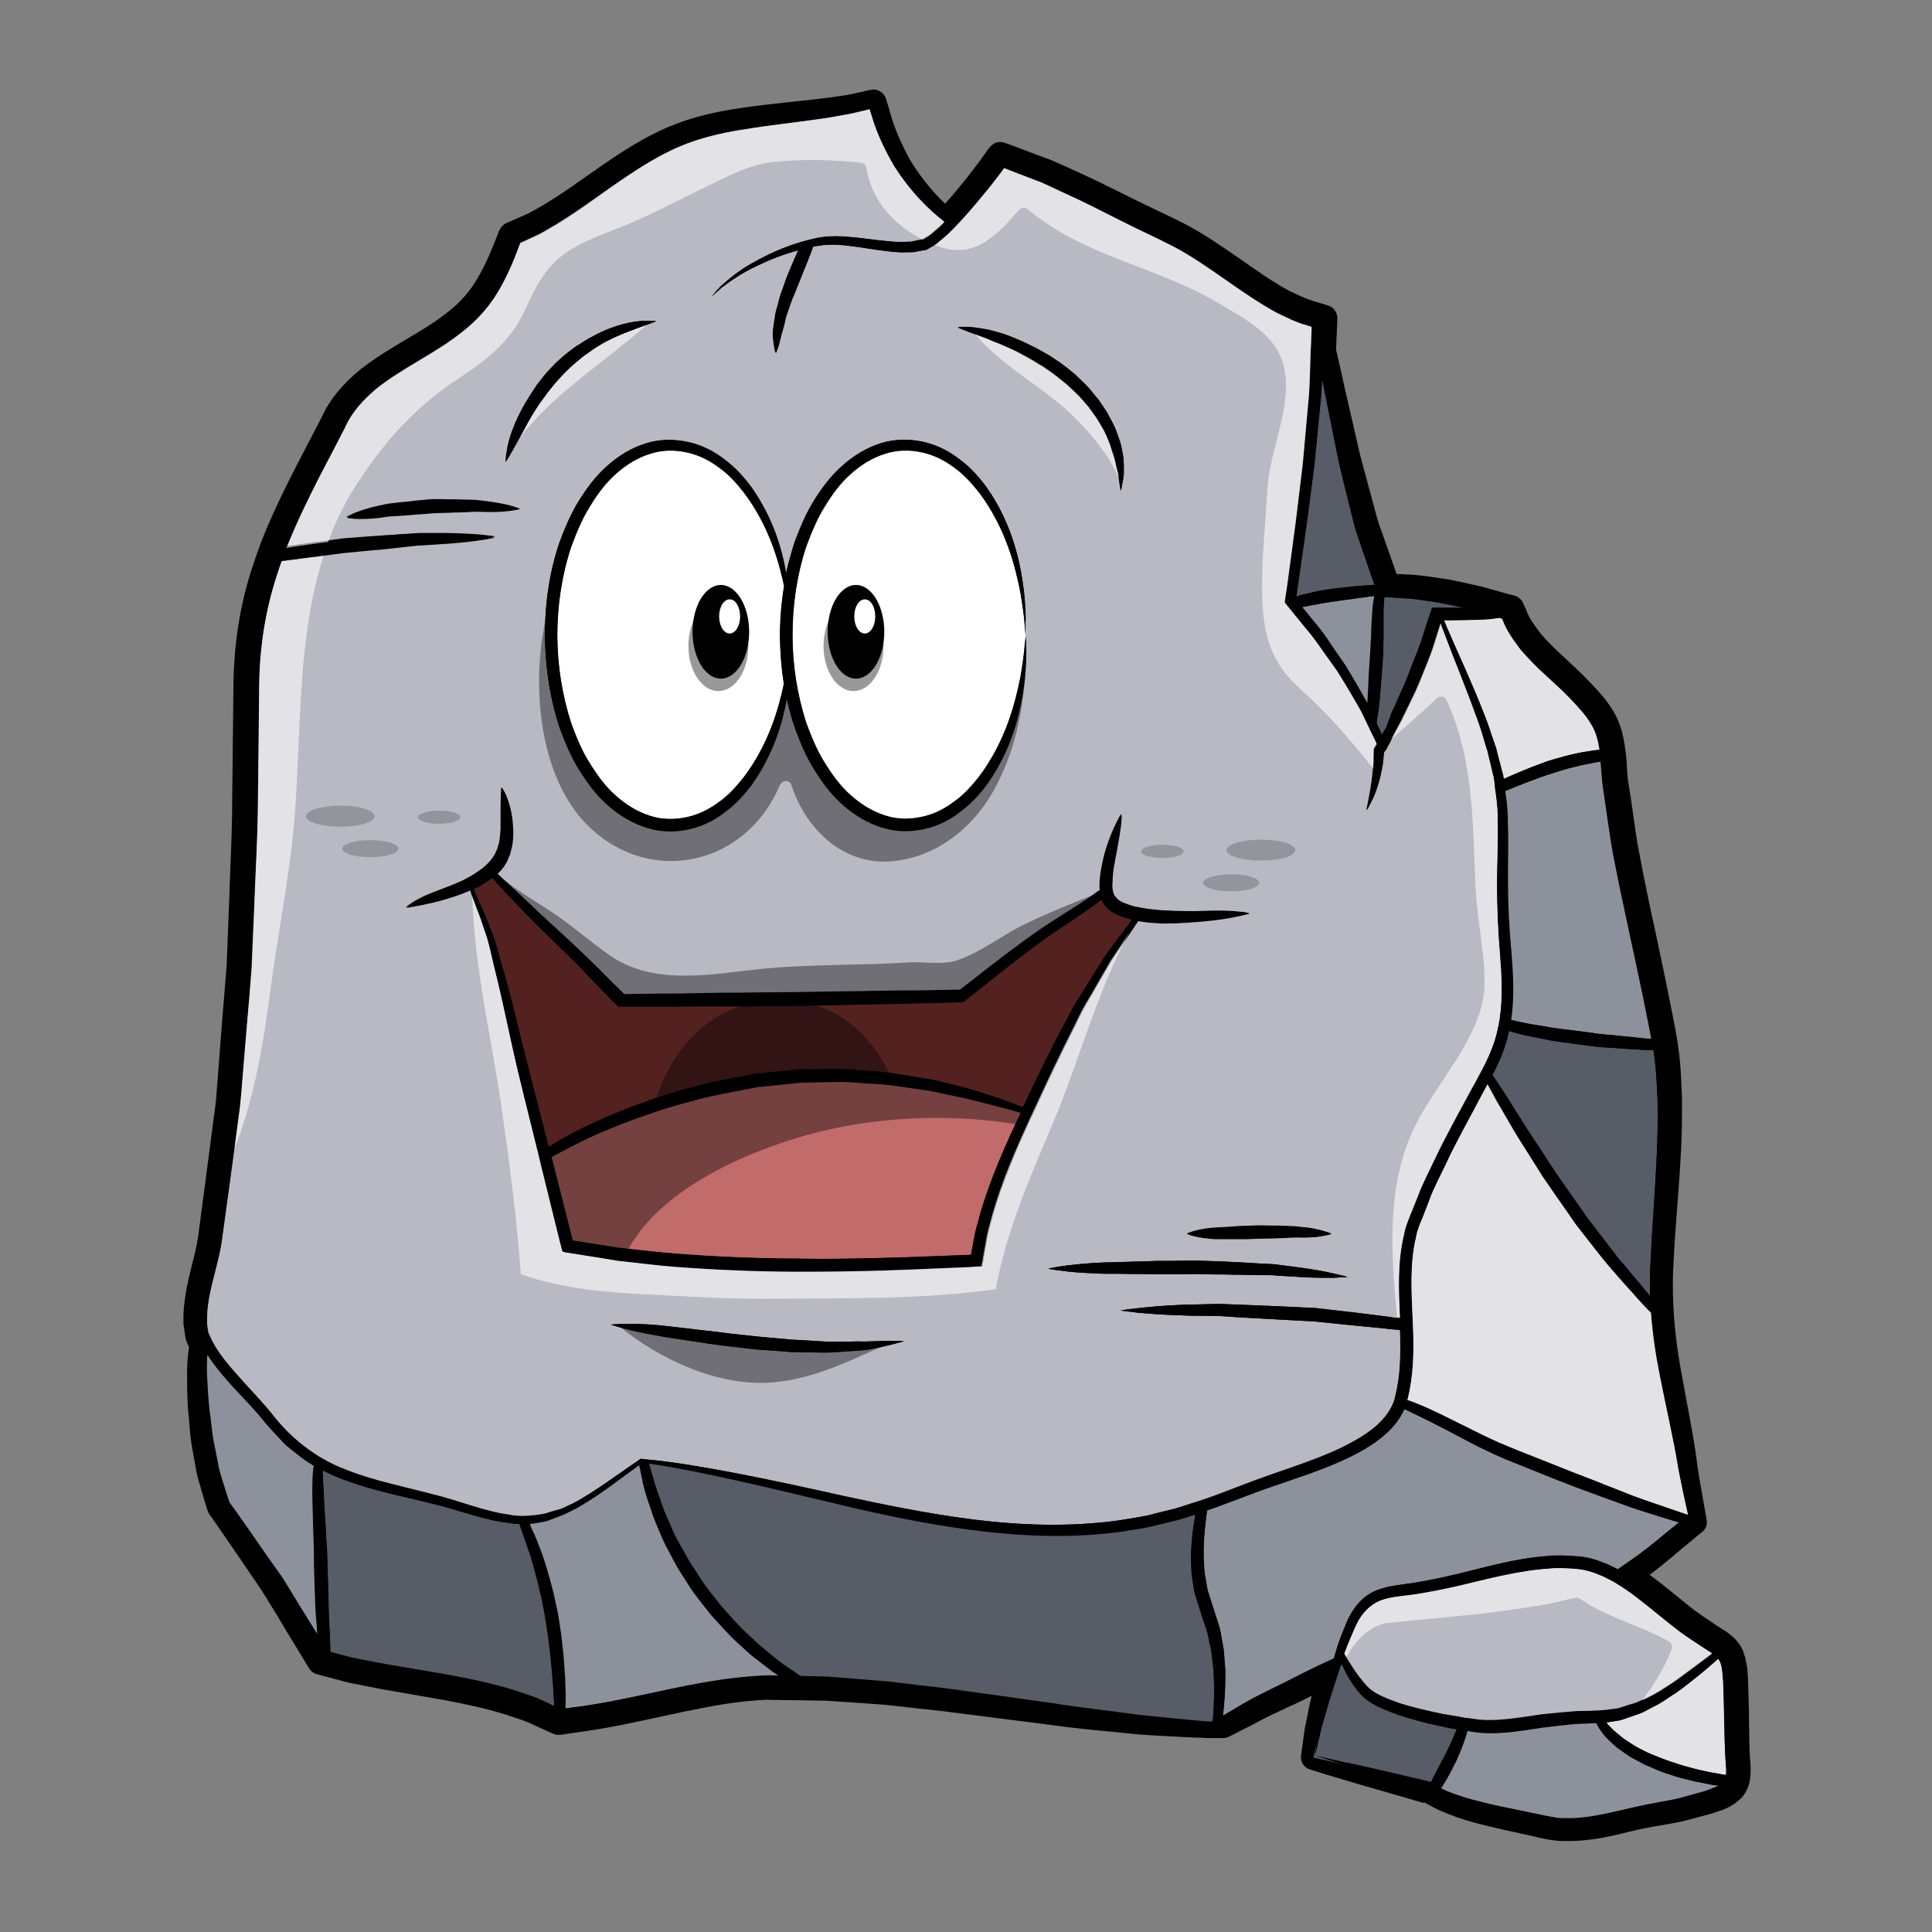 <?xml version="1.0" ?><svg enable-background="new 0 0 792 792" id="Layer_1" version="1.1" viewBox="0 0 792 792" xml:space="preserve" xmlns="http://www.w3.org/2000/svg" xmlns:xlink="http://www.w3.org/1999/xlink"><rect x="0" y="0" width="792" height="792" fill="#808080" stroke="none"/><g><g><path d="M643.3,754.7c-0.8,0-1.6,0-2.5,0c0,0,0,0,0,0c-3.1,0-6.1-0.6-8.7-1.1l-1.4-0.3l-2.9-0.7c-2-0.4-3.9-0.9-5.8-1.3    c-5.7-1.2-11.3-2.5-16.7-3.9c-5.1-1.3-10.3-3.1-15.5-5.4c-0.7-0.3-1.4-0.7-2.2-1.1c-0.3-0.2-0.6-0.3-0.9-0.5    c-0.2-0.1-0.5-0.2-0.7-0.4l-1.3-0.7l-0.4-0.1l0-0.1c-0.2-0.1-0.3-0.2-0.5-0.3l-0.1,0.3c-0.1,0-0.4-0.1-0.5-0.1l-14.8-4.3    c-4.6-1.3-8.8-2.5-12.5-3.6c-6-1.8-10.8-3.2-14-4.2c-3.4-1.1-5.1-1.6-5.1-1.6c-2.2-0.7-3.6-2.9-3.5-5.2c0-0.5,0.2-1.6,0.4-3    l0.3-2.3l0.9-6.3c0.6-2.7,1.1-5.4,1.7-8.5c0.3-1.5,0.7-3.1,1.1-4.8c-0.5,0.2-1,0.5-1.4,0.7c-2.9,1.5-5.8,2.8-8.7,4.1    c-4.9,2.3-9.6,4.5-13.9,6.9c0,0-9.3,4.7-9.6,4.9c-0.8,0.4-1.6,0.7-2.5,0.7c0,0-0.8,0-0.9,0c-1.1,0-2.3,0-3.5,0l-1.9,0    c-0.5,0-1.2,0-1.8-0.1c-5.7-0.1-12.8-0.6-20.9-1l-5.9-0.4l-9-0.9c-8.4-0.8-18-1.7-27.9-3.1l-43.1-5.5c-7.5-0.8-15.4-1.7-23.4-2.6    c0,0-19.1-1.4-24.3-1.7l-11.3-0.2c-4.6,0-9.2-0.1-13.9-0.2c-7.8,0.4-16.2,1.5-24.5,3.1c-6.3,1.2-12.5,2.5-18.8,3.9    c-11.1,2.4-22.5,4.9-34.2,6.4L231,711l-1.4,0.2c-0.2,0-0.5,0-0.7,0c-0.6,0-1.3-0.1-1.9-0.4c-0.3-0.1-0.6-0.3-1-0.4    c-0.2-0.1-0.7-0.3-0.9-0.4l-5.9-2.7c-2.7-1.4-5.5-2.3-8.5-3.3c-1.1-0.4-2.2-0.7-3.3-1.1c-8.4-2.6-17.3-4.5-24.9-5.9    c-6.1-1.1-25.8-4.5-25.8-4.5c-2.6-0.5-5.2-1-7.7-1.5c-1.7-0.4-3.4-0.7-5.1-1c-1.4-0.3-2.9-0.7-4.3-1.1c-0.7-0.2-9.3-2.5-9.4-2.5    c-0.8-0.2-1.5-0.5-2.1-1c-0.6-0.4-1-0.9-1.4-1.5l-6.8-11.2c-1.7-2.7-3.3-5.4-4.9-8.1l-1.4-2.4c-1.4-2.2-2.8-4.5-4.2-6.8l-2.1-3.4    c-1.2-1.7-6.4-9.4-6.4-9.4l-3.9-5.7c-3-4.4-5.9-8.6-8.8-12.8l-2-2.8c-0.2-0.3-0.9-1.2-1.3-2.6l-1.9-6.3c-0.3-1-0.6-1.9-0.8-2.8    c-0.8-2.6-1.6-5.3-2-8.1c0,0-1.4-7.6-1.7-9.6c-0.4-2.5-0.6-4.8-0.8-7.1l-0.2-2.8c-0.7-5.3-0.7-10.3-0.8-15.2l0-2.8    c-0.1-3.9,0.2-7.8,0.8-11.8l-0.7-1.5c-0.4-0.9-0.8-1.9-0.9-3.2l-0.6-4c0-0.2,0-0.4-0.1-0.6l0-2.8c0-4.3,0.7-8.4,1.3-12    c0.7-3.4,1.4-6.5,2.2-9.6c1-3.9,1.9-7.6,2.5-11.4l7.2-54.7c0.2-1.9,0.4-4,0.5-6.1c0.1-1.6,0.3-3.3,0.4-4.9c0.5-6.4,1-13,1.5-19.6    l2.1-25.8l0.9-22.8c0.2-5.4,0.4-10.9,0.6-16.5c0.4-9.7,0.8-19.8,0.8-29.7l0.5-46.4c0.2-16.7,2.7-32.7,7.6-47.6    c0.5-1.4,0.9-2.8,1.4-4.2c0.6-1.8,1.3-3.6,1.9-5.4c4.4-11.5,9.7-22.2,15.2-33l10.3-19.8c2.9-6.5,8.2-13.1,15.7-19.2    c6.3-4.9,12.7-8.7,18.9-12.4c6.1-3.6,11.8-7,16.9-11.1c5-3.9,9-8.4,11.9-13.4c2.8-4.6,5.3-10.1,8-17.1l0.5-1.2    c0.4-1.2,0.9-2.7,2.3-3.9c0.4-0.4,0.9-0.7,1.4-0.9l7.5-3.3c1.8-0.7,3.3-1.6,5-2.6c1-0.6,2.1-1.2,3.1-1.8    c4.3-2.6,9.2-5.8,15.2-10.1l2.3-1.6c9.4-6.6,19.1-13.4,29.5-18.3c9.6-4.6,20.4-7.6,34-9.5c6.5-1,12.8-1.6,18.8-2.3    c3.8-0.4,7.5-0.8,11.1-1.2c3.8-0.4,7.3-0.9,10.6-1.4l2.7-0.4l0.9-0.2c1.8-0.4,3.5-0.7,5.2-1.1L356,37l1.3-0.2    c0.3-0.1,0.6-0.1,0.9-0.1c0.6,0,1.1,0.1,1.6,0.3c1.1,0.4,3.1,1.5,3.7,4.5l1.1,3.6c1.9,7.5,5,13.8,8,19.7c4.1,6.9,9,13.1,14.8,18.7    c2.4-2.6,5-5.7,8-9.4c2.2-2.8,4.4-5.6,6.6-8.6l3.6-5c0-0.1,0.3-0.4,0.4-0.4c1-1.2,2.4-1.9,4-1.9c0.7,0,1.4,0.2,2.1,0.4    c0,0,6.3,2.3,7.5,2.8c3.7,1.4,7.3,2.8,11,4.1c2.8,1.2,5.3,2.3,7.9,3.5l3.3,1.5c5.7,2.6,11.5,5.4,17.1,8.2l4.8,2.4    c3.4,1.7,6.7,3.3,10.1,4.9c4.1,1.9,8.2,3.9,12.3,6c8.1,4.3,15.5,9.5,22.6,14.4c6.7,4.7,13.1,9.2,19.9,12.9    c0.6,0.3,1.5,0.7,2.4,1.1c2.7,1.3,5.2,2.4,7.7,3.1l4.3,1.3l1.6,0.5c0.8,0.3,1.4,0.7,2,1.2c1.2,1.3,1.8,2.9,1.6,4.9    c0,0.1-0.4,9.4-0.4,9.4c0,1-0.1,1.8-0.1,2.5l1.3,5.7c0.7,3.2,1.5,6.5,2.2,9.9c0,0,5.7,24.8,6.5,28.2l2.7,10    c0.8,2.9,2.9,10.7,2.9,10.7c0.9,3.4,1.8,7,3.2,10.4l4,11.4c0.3,0.8,0.6,1.6,0.9,2.5l1.1,3.2c0.9,0,1.8,0.1,2.6,0.1    c1.4,0.1,2.7,0.2,3.9,0.2c1.2,0.1,2.2,0.2,3.2,0.3c1.4,0.2,2.9,0.4,4.5,0.6c0.1,0,0.6,0.1,0.7,0.1c2.7,0.4,5.2,0.7,7.8,1.2    l4.2,0.9c3.1,0.7,6.1,1.3,9.2,2.1l9.9,2.8l2.1,0.5c1.7,0.4,3.4,1.8,3.9,3.5l1.1,2.3c0.1,0.2,0.2,0.4,0.2,0.6    c1.2,3.2,3.5,6.2,5.9,9.4c2.7,3.1,5.7,6.1,8.9,9l1.8,1.7c2.9,2.7,5.9,5.4,8.7,8.4l0.6,0.6c3.3,3.5,6.7,7,9.5,11.7    c2.5,4,4.1,8.9,4.9,14.8c0.1,0.7,0.2,1.3,0.3,2l0.3,2.9c0.1,1.2,0.2,2.3,0.2,3.3c0.2,2.7,0.3,5.2,0.8,7.6    c0.6,3.6,1.1,7.2,1.6,10.7c0.8,5.8,1.6,11.8,2.8,17.7c2,10.8,4.3,21.6,6.6,32.1c1.7,8.2,3.5,16.3,5.1,24.5l1.1,5.4    c0.8,4.2,1.7,8.4,2.4,12.6c0.3,1.5,0.5,3,0.7,4.6c0.3,1.9,0.5,3.9,0.7,5.9c0.3,3.4,0.5,6.8,0.6,10.1l0.2,4.2l0,4.3    c0,3.4,0,6.7-0.1,10c-0.3,11.3-1.2,22.2-2,32.8c-0.5,6.7-1,13.2-1.3,19.6c-0.4,6.3-0.5,12.7-0.1,19.2c0.1,2.2,0.2,4.3,0.4,6.3    c0.5,6.2,1.4,12.6,2.6,19.5c0.8,4.3,1.6,8.4,2.3,12.5c1.8,9.5,3.5,18.5,4.5,26.8c0.8,5.6,1.8,10.9,2.7,16l0.3,1.7    c0.2,1,0.3,1.7,0.4,2.5c0.1,0.6,0.3,1.4,0.4,2.1c0.4,1.9-0.3,3.8-1.8,5l-1.4,1.1c-0.2,0.2-0.4,0.3-0.6,0.5c0,0-0.4,0.4-0.5,0.4    c-1.9,1.6-3.8,3.2-5.8,4.8c-4.2,3.6-8.6,7.3-13.3,10.8c0.6,0.4,1.1,0.8,1.7,1.2c3.1,2.3,6.1,4.8,9.1,7.2c2.5,2.1,5.1,4.1,7.6,6.1    c2,1.5,4.1,2.9,6.2,4.3l2.2,1.5c0.6,0.4,1.2,0.8,1.9,1.2c0.9,0.6,1.8,1.2,2.8,1.8c0.5,0.4,1.1,0.8,1.7,1.3    c0.9,0.7,1.8,1.5,2.7,2.6c0.7,0.9,1.3,1.7,1.7,2.5c0.6,1,1,2.1,1.2,3l0.3,0.8c0.1,0.3,0.2,0.6,0.2,0.9l0.6,2.9    c0,0.2,0.1,0.4,0.1,0.5l0.1,1.1c0.1,1.7,0.3,3.4,0.3,5l0.3,10.6c0.1,2.5,0.1,5.1,0.1,7.6c0.1,4.5,0.1,9.1,0.4,13.4l0.1,0.9    c0.1,1.7,0.2,3.3,0.1,5.3c0,0.2,0,0.6-0.1,1.1c-0.1,2.2-0.9,4.6-2.1,6.6c-0.2,0.4-0.7,1.1-1.3,1.8c-4,4-7.8,5.2-10.9,6.1    c-0.6,0.2-1.2,0.4-1.7,0.6l-10.5,2.8c-2.3,0.6-4.6,1-6.8,1.4c-1.2,0.2-2.4,0.4-3.5,0.6c-4.4,0.7-8.7,1.6-12.9,2.6    C660,752.9,651.8,754.7,643.3,754.7L643.3,754.7z"/><g><path d="M707.4,722.2c0.2,1.9,0.3,3.8,0.2,5.4c-0.1,0-0.3,0-0.4,0c-1.4-0.3-2.9-0.5-4.4-0.8     c-1.5-0.2-2.9-0.6-4.5-0.9c-3-0.6-6-1.5-8.9-2.3c-2.9-0.9-5.9-1.9-8.7-3c-1.4-0.6-2.8-1.2-4.2-1.7c-1.4-0.6-2.6-1.3-3.9-1.9     c-2.6-1.2-4.8-2.9-7-4.3c-2-1.6-4-3.1-5.5-4.8c-0.6-0.6-1.1-1.2-1.6-1.8c0.3,0,0.5,0,0.8-0.1c1.7-0.3,3.4-0.6,5-0.8     c1.6-0.5,3.1-1.1,4.7-1.6c1.5-0.6,3.1-1,4.6-1.7c1.4-0.8,2.8-1.5,4.2-2.2c2.8-1.4,5.3-3.1,7.7-4.7c2.5-1.6,4.7-3.3,6.9-5     c2.2-1.7,4.2-3.3,6.1-4.9c2.1-1.8,4.1-3.5,5.9-5.1c0.2,0.2,0.4,0.5,0.5,0.7c1.3,2.1,1.3,5.9,1.6,9.3l0.3,10.8     C707,708,706.9,715.1,707.4,722.2z" fill="#B9B9C3"/><path d="M707.4,722.2c0.2,1.9,0.3,3.8,0.2,5.4c-0.1,0-0.3,0-0.4,0c-1.4-0.3-2.9-0.5-4.4-0.8     c-1.5-0.2-2.9-0.6-4.5-0.9c-3-0.6-6-1.5-8.9-2.3c-2.9-0.9-5.9-1.9-8.7-3c-1.4-0.6-2.8-1.2-4.2-1.7c-1.4-0.6-2.6-1.3-3.9-1.9     c-2.6-1.2-4.8-2.9-7-4.3c-2-1.6-4-3.1-5.5-4.8c-0.6-0.6-1.1-1.2-1.6-1.8c0.3,0,0.5,0,0.8-0.1c1.7-0.3,3.4-0.6,5-0.8     c1.6-0.5,3.1-1.1,4.7-1.6c1.5-0.6,3.1-1,4.6-1.7c1.4-0.8,2.8-1.5,4.2-2.2c2.8-1.4,5.3-3.1,7.7-4.7c2.5-1.6,4.7-3.3,6.9-5     c2.2-1.7,4.2-3.3,6.1-4.9c2.1-1.8,4.1-3.5,5.9-5.1c0.2,0.2,0.4,0.5,0.5,0.7c1.3,2.1,1.3,5.9,1.6,9.3l0.3,10.8     C707,708,706.9,715.1,707.4,722.2z" fill="#FFFFFF" opacity="0.6"/><path d="M663.3,429.7c1.9,0.2,3.7,0.3,5.5,0.4c1.8,0.1,3.6,0.2,5.4,0.3c1.2,0,2.4,0,3.6,0     c0.4,2.1,0.6,4.2,0.8,6.2c0.5,4.6,0.6,9.1,0.9,13.7c0,4.6,0.1,9.1,0,13.6c-0.4,18-2.1,35.5-2.8,52.2c-0.3,5.1-0.4,10.2-0.3,15.2     c-1.9-2.3-3.9-4.7-5.9-7.1c-1.7-2-3.4-4-5-6c-1.8-1.9-3.4-4.1-5-6.2c-3.3-4.3-6.6-8.6-9.9-12.9c-3.1-4.5-6.3-8.9-9.4-13.4     c-1.5-2.2-3.1-4.4-4.5-6.6c-1.5-2.2-2.9-4.4-4.3-6.6c-2.8-4.3-5.6-8.4-8.1-12.4c-2.5-4-4.9-7.8-7.1-11.3     c-1.9-2.9-3.8-5.7-5.4-8.2c1-1.7,1.8-3.5,2.6-5.3c1.9-4.1,3.2-8.4,4.2-12.7c0.6,0.2,1.1,0.3,1.6,0.5c3.1,0.9,6.4,1.7,10,2.3     c1.8,0.4,3.6,0.7,5.4,1.1c1.8,0.3,3.6,0.5,5.4,0.8c3.7,0.5,7.4,1,11.2,1.5C655.9,429.4,659.7,429.5,663.3,429.7z" fill="#585C66"/><path d="M663.8,424.6c-3.7-0.4-7.4-0.5-11.1-1.1c-3.7-0.5-7.4-1-11-1.4c-1.8-0.3-3.7-0.5-5.4-0.7     c-1.8-0.3-3.5-0.6-5.2-0.9c-3.4-0.5-6.7-1.2-9.9-1.9c-0.6-0.2-1.3-0.3-1.9-0.4c1.4-9.5,0.8-19,0.1-27.8     c-0.9-9.6-1.4-18.8-1.4-27.7c0-8.9,0.3-17.7-0.1-26.1c0.1-4.1-0.5-8.2-1-12.2l0-0.1c2.5-1,5.2-2.1,8-3.2c1.4-0.5,2.8-1.1,4.3-1.6     c1.4-0.6,2.9-1.1,4.4-1.6c2.9-1,6-1.9,9-2.8c3.1-0.8,6.1-1.6,9.2-2.1c1.4-0.3,2.9-0.6,4.3-0.8c0.4,3.7,0.5,7.6,1.1,11.4     c1.5,9.6,2.6,19.4,4.5,28.9c3.7,19.1,8.1,38,11.9,56.6c1.1,5.6,2.3,11.2,3.3,16.8c-0.9,0-1.7,0-2.6-0.1c-1.8-0.2-3.5-0.4-5.3-0.6     C667.4,425,665.6,424.9,663.8,424.6z" fill="#8D919C"/><path d="M702.1,731.7c0.8,0.1,1.7,0.2,2.5,0.3c-1.7,0.9-4,1.6-6,2.3c-3.3,0.9-6.6,1.8-9.8,2.7     c-3.3,0.9-6.6,1.3-9.9,2c-13.4,2.3-25.8,6.8-37.7,6.3c-1.5,0-2.9,0-4.3-0.4c-1.4-0.3-2.8-0.4-4.3-0.8c-2.9-0.6-5.8-1.2-8.7-1.8     c-5.7-1.2-11.2-2.2-16.4-3.6c-5.2-1.2-10-2.7-14.4-4.5c-0.9-0.4-1.7-0.8-2.5-1.2c0.2-0.3,0.4-0.5,0.6-0.8l1.3-2.1     c0.9-1.4,1.7-2.9,2.5-4.5c0.8-1.5,1.6-3,2.3-4.6c0.3-0.8,0.7-1.6,1-2.3c0.4-0.8,0.7-1.5,0.9-2.3c0.7-1.5,1.1-3,1.6-4.5     c0.3-0.8,0.5-1.7,0.7-2.5c2.6,0.5,5.3,0.9,8.1,0.9c7.1,0.2,13.8-1,20.3-1.9c3.5-0.6,6.9-0.8,10.2-1.3h0.1h0.1     c3-0.3,6-0.7,9.1-0.7c1.6-0.1,3.2-0.1,4.9-0.2h0.1c0.7,1.4,1.6,2.8,2.7,4.3c1.5,2,3.6,3.8,5.7,5.7c2.3,1.6,4.7,3.6,7.5,4.9     c1.3,0.7,2.7,1.6,4.1,2.2c1.5,0.6,2.9,1.3,4.4,1.9c3,1.2,6.1,2.2,9.2,3.2c3.1,0.8,6.3,1.7,9.4,2.2     C699,731.1,700.5,731.4,702.1,731.7z" fill="#8D919C"/><path d="M601.2,254.1c3.5-0.1,6.8-0.1,9.9-0.4c1.3-0.2,2.5-0.3,3.8-0.5l0.8,0.2l0.3,0.1c0.1,0.1,0.1,0.3,0.3,0.6     c1.7,4.5,4.6,8.5,7.5,12.3c3.1,3.6,6.5,7.1,10,10.2c3.5,3.1,6.9,6.2,10.1,9.6c3.2,3.4,6.4,6.7,8.6,10.5c2,3.1,2.9,6.8,3.5,10.6     c-1.6,0.1-3,0.4-4.6,0.6c-3.2,0.4-6.4,1.3-9.7,2c-3.2,0.9-6.4,1.8-9.4,2.9c-1.5,0.6-3,1.1-4.5,1.7c-1.5,0.6-2.9,1.2-4.4,1.8     c-2.4,1-4.7,2-6.9,3c-0.1-0.5-0.1-0.9-0.2-1.4c-0.5-1.9-1-3.8-1.5-5.7c-0.5-1.9-1-3.7-1.4-5.5c-0.6-1.8-1.2-3.5-1.8-5.2     c-1.1-3.5-2.3-6.8-3.6-10c-5-12.7-10.1-23.4-13.9-32.3c-0.8-1.7-1.5-3.4-2.1-5C595,254.3,598.2,254.2,601.2,254.1z" fill="#B9B9C3"/><path d="M601.2,254.1c3.5-0.1,6.8-0.1,9.9-0.4c1.3-0.2,2.5-0.3,3.8-0.5l0.8,0.2l0.3,0.1     c0.1,0.1,0.1,0.3,0.3,0.6c1.7,4.5,4.6,8.5,7.5,12.3c3.1,3.6,6.5,7.1,10,10.2c3.5,3.1,6.9,6.2,10.1,9.6c3.2,3.4,6.4,6.7,8.6,10.5     c2,3.1,2.9,6.8,3.5,10.6c-1.6,0.1-3,0.4-4.6,0.6c-3.2,0.4-6.4,1.3-9.7,2c-3.2,0.9-6.4,1.8-9.4,2.9c-1.5,0.6-3,1.1-4.5,1.7     c-1.5,0.6-2.9,1.2-4.4,1.8c-2.4,1-4.7,2-6.9,3c-0.1-0.5-0.1-0.9-0.2-1.4c-0.5-1.9-1-3.8-1.5-5.7c-0.5-1.9-1-3.7-1.4-5.5     c-0.6-1.8-1.2-3.5-1.8-5.2c-1.1-3.5-2.3-6.8-3.6-10c-5-12.7-10.1-23.4-13.9-32.3c-0.8-1.7-1.5-3.4-2.1-5     C595,254.3,598.2,254.2,601.2,254.1z" fill="#FFFFFF" opacity="0.6"/><path d="M688.1,602c1.3,7,2.7,13.3,4,19c0,0,0,0.1,0,0.1c-2.5-0.9-5.2-1.8-8-2.8c-4.6-1.6-9.5-3.2-14.6-5.1     c-2.5-1-5-2-7.6-3c-2.6-1-5.2-2-7.8-3.1c-5.3-2-10.6-4.1-15.9-6.2c-5.3-2.1-10.7-4.3-15.9-6.3c-2.6-1.1-5.2-2.1-7.7-3.2     c-2.5-1.1-4.9-2.2-7.3-3.4c-4.8-2.4-9.5-4.7-13.9-6.9c-4.4-2.2-8.7-4.2-12.7-5.8c-1.3-0.5-2.5-1-3.8-1.4c0.1-0.2,0.2-0.4,0.2-0.6     c2.3-9.3,2.5-18.7,2.2-27.9c-0.1-1.5-0.1-3-0.2-4.5c-0.5-11.7-1.2-23.1,1.4-33.8c0.4-2.5,1.4-5,2.5-7.5l2.9-7.5     c1.8-5.1,4.4-9.8,6.7-14.6c2.2-4.9,4.7-9.6,7.2-14.3c2.5-4.7,5-9.3,7.4-13.9c0.9-1.7,1.8-3.4,2.7-5c1.1,2.1,2.3,4.4,3.7,6.8     c2.1,3.6,4.3,7.5,6.7,11.5c2.3,4.2,5.1,8.3,7.9,12.7c1.4,2.2,2.7,4.4,4.2,6.7c1.4,2.2,3,4.4,4.6,6.7c3.1,4.4,6.3,9,9.4,13.5     c3.5,4.4,6.9,8.7,10.2,13c1.7,2.1,3.3,4.3,5.2,6.2c1.8,2,3.5,4,5.2,5.9c3.5,3.8,6.6,7.6,10,10.8c0.6,8.8,1.9,17.2,3.5,25.1     C683.1,577.6,686.3,590.5,688.1,602z" fill="#B9B9C3"/><path d="M688.1,602c1.3,7,2.7,13.3,4,19c0,0,0,0.1,0,0.1c-2.5-0.9-5.2-1.8-8-2.8     c-4.6-1.6-9.5-3.2-14.6-5.1c-2.5-1-5-2-7.6-3c-2.6-1-5.2-2-7.8-3.1c-5.3-2-10.6-4.1-15.9-6.2c-5.3-2.1-10.7-4.3-15.9-6.3     c-2.6-1.1-5.2-2.1-7.7-3.2c-2.5-1.1-4.9-2.2-7.3-3.4c-4.8-2.4-9.5-4.7-13.9-6.9c-4.4-2.2-8.7-4.2-12.7-5.8     c-1.3-0.5-2.5-1-3.8-1.4c0.1-0.2,0.2-0.4,0.2-0.6c2.3-9.3,2.5-18.7,2.2-27.9c-0.1-1.5-0.1-3-0.2-4.5c-0.5-11.7-1.2-23.1,1.4-33.8     c0.4-2.5,1.4-5,2.5-7.5l2.9-7.5c1.8-5.1,4.4-9.8,6.7-14.6c2.2-4.9,4.7-9.6,7.2-14.3c2.5-4.7,5-9.3,7.4-13.9     c0.9-1.7,1.8-3.4,2.7-5c1.1,2.1,2.3,4.4,3.7,6.8c2.1,3.6,4.3,7.5,6.7,11.5c2.3,4.2,5.1,8.3,7.9,12.7c1.4,2.2,2.7,4.4,4.2,6.7     c1.4,2.2,3,4.4,4.6,6.7c3.1,4.4,6.3,9,9.4,13.5c3.5,4.4,6.9,8.7,10.2,13c1.7,2.1,3.3,4.3,5.2,6.2c1.8,2,3.5,4,5.2,5.9     c3.5,3.8,6.6,7.6,10,10.8c0.6,8.8,1.9,17.2,3.5,25.1C683.1,577.6,686.3,590.5,688.1,602z" fill="#FFFFFF" opacity="0.6"/><path d="M564.3,656.7c4.2-2.2,9.7-2.4,15.6-3.2c5.9-0.9,11.8-2,17.9-3.5c12-2.8,24.6-6.3,37.6-7.1     c3.2-0.4,6.5-0.1,9.8,0.1c3.2,0.2,6.3,0.9,9.3,2.1c1.3,0.5,2.6,1.1,3.9,1.7c1.6,0.8,3.1,1.6,4.7,2.6c2.9,1.8,5.8,3.9,8.7,6.1     c5.5,4.2,10.9,8.9,16.7,13.3c2.9,2.2,6,4.2,9,6.1c1.5,1,3,1.9,4.3,2.8c-1.8,1.4-3.8,2.8-5.7,4.3c-2,1.5-4.1,3-6.2,4.6     c-2.1,1.6-4.4,3.2-6.8,4.7c-2.3,1.5-4.8,3.1-7.4,4.3c-1.3,0.7-2.6,1.3-4,1.9c-1.3,0.7-2.8,1-4.2,1.4c-1.4,0.5-2.8,1-4.3,1.4     c-1.5,0.2-3,0.4-4.5,0.6c-1.3,0.1-2.5,0.2-3.8,0.3c-0.8,0-1.7,0-2.5,0.1c-1.1,0-2.1,0.1-3.3,0.1c-3-0.1-6.3,0.4-9.5,0.6     c-3.5,0.4-7.2,0.6-10.6,1.2c-6.7,1-13.2,2-19.3,1.9c-2.6,0-5.2-0.4-7.9-0.8c-0.5,0-1.1-0.1-1.6-0.2c-0.5,0-1.1-0.2-1.6-0.3     c-2.6-0.4-5.1-0.9-7.7-1.3c-6.1-1.3-11.9-2.6-17.2-4.3c-5.3-1.9-10.2-3.7-13.4-6.8c-2.8-3-5.1-6.2-7-9.2c-1-1.5-1.8-2.9-2.6-4.3     c0-0.1-0.1-0.2-0.1-0.2c1.2-3.5,2.7-7,4.3-10.5C557.3,662.8,560,659,564.3,656.7z" fill="#B9B9C3"/><path d="M565.4,288.7c0.2-1.2,0.3-2.4,0.4-3.7c0.1-1.2,0.2-2.5,0.3-3.8c0.2-2.5,0.4-5.1,0.6-7.7     c0.2-2.6,0.4-5.1,0.4-7.7c0-1.3,0-2.5,0.1-3.8c0-1.2,0-2.5,0-3.7c0-2.4,0-4.7,0-6.9c0-2.2,0.2-4.2,0.3-6c0-0.2,0-0.5,0-0.7h0.3     c2.2,0.2,4.4,0.3,6.6,0.4c2.1,0.2,4.2,0.1,6.2,0.5c2.3,0.4,4.6,0.7,7,1c0.4,0.1,0.8,0.2,1.3,0.2c1.4,0.3,2.9,0.5,4.4,0.8     c2.4,0.6,4.8,1.1,7.2,1.6c-3.4-0.1-7-0.1-10.7-0.1c-0.1,0-0.2,0-0.2,0h-1.1H588c-0.4,0.1-1.1-0.2-1.1,0.5l-0.9,2.7l-1,3     c-0.6,1.8-1.2,3.7-1.8,5.6c-1.2,3.8-2.6,7.5-4.2,11.2c-1.4,3.8-2.8,7.6-4.5,11.1c-0.8,1.8-1.6,3.6-2.4,5.4l-1.2,2.6l-0.6,1.3     c-0.2,0.4-0.2,0.6-0.3,0.9l-1.7,4.7c-0.7,1-1.3,2.1-1.8,3.1c-0.7-1.6-1.4-3.2-2.2-4.8c0-0.3,0.1-0.6,0.1-0.9     C564.8,293.4,565.2,291.1,565.4,288.7z" fill="#585C66"/><path d="M563.5,244.3c-0.1,0.2-0.1,0.5-0.2,0.7c-0.4,2-0.7,4.1-0.8,6.3c-0.2,2.2-0.3,4.6-0.4,7     c0,1.2,0,2.4-0.1,3.7c-0.1,1.2-0.2,2.4-0.2,3.7c-0.2,2.5-0.3,5-0.5,7.6c-0.2,2.5-0.3,5.1-0.4,7.6c0,1.3-0.1,2.5-0.2,3.7     c0,1.3-0.1,2.4-0.2,3.7c0,0.2,0,0.4,0,0.5c-2.8-5.2-5.9-10.6-9.3-16c-2-2.8-4-5.7-6-8.7c-2-2.9-4.1-5.9-6.4-8.7     c-1.7-2.1-3.5-4.3-5.3-6.5c1.1-0.3,2.2-0.4,3.4-0.7c0.9-0.2,1.8-0.3,2.8-0.5c0.9-0.2,1.9-0.3,2.8-0.5c2-0.3,3.9-0.6,5.9-0.9     c2-0.3,4-0.6,5.9-0.8c1-0.2,2-0.3,2.9-0.4c1-0.2,1.9-0.3,2.8-0.4C561.4,244.6,562.4,244.4,563.5,244.3z" fill="#8D919C"/><path d="M579.7,729.8c-8.5-2-15.9-3.7-22-5.1c-6.1-1.3-11-2.4-14.3-3.1c-3.3-0.7-5-1.1-5-1.1     c0.2-0.7,0.6-2.5,1.2-5c0.4-1.6,0.9-3.6,1.4-6c0.7-2.3,1.5-5,2.3-8c1.4-4.9,3.3-10.6,5.4-17c0.3-1,0.7-1.9,1-2.9     c0.1,0.3,0.2,0.6,0.4,0.9c0.2,0.4,0.4,0.8,0.6,1.2c1.6,3.4,3.8,7.2,7,10.8c3.8,4.2,9.4,6.2,14.8,8.3c5.6,1.9,11.5,3.5,17.7,4.8     c2.2,0.5,4.5,1,6.9,1.3c-0.2,0.5-0.4,1.1-0.7,1.6c-0.5,1.3-1.1,2.7-1.7,4.1c-0.4,0.7-0.7,1.4-1,2.1l-1.1,2.2     c-0.8,1.4-1.5,2.9-2.3,4.4c-0.8,1.5-1.5,3-2.3,4.4c-0.4,0.8-0.8,1.5-1.1,2.2c-0.3,0.5-0.6,1-0.8,1.5     C583.9,730.8,581.7,730.4,579.7,729.8z" fill="#585C66"/><path d="M538.8,190.7c0.8-8.1,1.6-16.4,2.4-24.7c0.4-3.6,0.6-7.2,0.8-10.8c0.4,1.8,0.7,3.7,1.1,5.6     c1.1,5.8,2.3,11.9,3.7,18.4c0.7,3.3,1.3,6.6,2,10c0.8,3.4,1.7,6.9,2.5,10.4c0.9,3.5,1.8,7.1,2.7,10.8c0.9,3.7,1.9,7.4,3.2,11.1     c1.3,3.7,2.5,7.5,3.9,11.4c0.7,1.9,1.3,3.9,2,5.8l0.4,1c-1.2,0.1-2.4,0.2-3.7,0.3c-1,0-1.9,0.1-2.9,0.2c-1,0-2,0.2-3,0.3     c-2,0.2-4,0.4-6,0.6c-2,0.3-4.1,0.6-6.1,0.9c-1,0.2-2,0.4-2.9,0.6c-1,0.3-1.9,0.5-2.9,0.7c-1.6,0.4-3.1,0.7-4.6,1.2l0.2-1.1     c0.3-1.9,0.5-3.8,0.8-5.6c1.1-7.6,2.2-15.2,3.3-23.1C536.7,206.8,537.8,198.8,538.8,190.7z" fill="#585C66"/><path d="M682.7,622.4c1.9,0.6,3.8,1.2,5.6,1.7c-6.7,5.3-13.3,11.2-21,16.3c-1.3,1-2.7,1.9-4.1,2.9     c-2.2-1.2-4.5-2.3-6.9-3.1c-3.4-1.4-7.2-2.2-10.7-2.3c-3.6-0.2-7.1-0.5-10.6-0.1c-13.9,0.9-26.5,4.8-38.4,7.6     c-5.9,1.4-11.8,2.6-17.4,3.5c-5.5,0.9-11.6,1.1-17,4c-5.3,2.9-8.5,8.1-10.4,12.7c-1.2,2.9-2.3,5.6-3.2,8.3     c-0.4,1.1-0.7,2.1-1,3.2c-0.2,0.6-0.4,1.2-0.5,1.8c-0.1,0.3-0.2,0.6-0.3,0.9c-5.2,2.4-10.3,4.8-15.1,7.3     c-8,4.2-15.8,7.6-22.6,11.6c-2.7,1.6-5.3,3.1-7.8,4.6c0.3-2,0.4-4.1,0.6-6.2c0.4-3.6,0.3-7.5,0.4-11.5c0-2-0.3-4-0.4-6.1     c-0.1-2-0.3-4.1-0.8-6.2c-0.4-2.1-0.7-4.2-1.2-6.3l-2-6.2l-1.8-5.7l-0.9-2.8c-0.3-1-0.4-1.9-0.6-2.9c-0.3-1.9-0.8-3.9-0.9-5.7     c-0.1-1.9-0.2-3.9-0.3-5.7c0-3.8,0.1-7.5,0.5-11c0.3-2.7,0.6-5.4,0.9-7.9c8.9-3,17.6-6.7,26.5-9.7c10.3-3.6,21-6.9,31.3-11.8     c5.1-2.5,10.2-5.3,14.7-9.2c3.4-2.8,6.5-6.5,8.4-10.8c1.1,0.5,2.2,1,3.4,1.6c3.8,1.8,8,3.9,12.3,6.1c4.4,2.3,9,4.7,13.7,7.2     c2.4,1.2,4.9,2.4,7.5,3.6c2.6,1.2,5.2,2.3,7.8,3.3c5.3,2.1,10.6,4.3,15.9,6.4c5.3,2.1,10.7,4.2,16,6.1c2.7,1,5.3,2,7.9,2.9     c2.6,1,5.2,1.9,7.7,2.8C672.9,619.4,678,620.9,682.7,622.4z" fill="#8D919C"/><path d="M420.1,255.8c0.3,2.9,0.4,4.5,0.4,4.5s-0.2,1.6-0.5,4.5c-0.2,2.9-0.8,7.3-1.7,12.6     c-2.1,10.6-6,26.4-17.1,41.1c-2.9,3.6-6,7.2-10,10c-3.8,2.9-8.3,5.3-13.3,6.3c-4.9,1.1-10.2,1.1-15.2-0.6c-5-1.6-9.8-4.5-14-8.3     c-4.2-3.7-7.6-8.4-10.7-13.4c-3.1-5-5.4-10.6-7.5-16.2c-3.8-11.5-5.7-23.8-5.7-36.2c0-12.3,1.9-24.7,5.6-36.2     c2.1-5.7,4.3-11.3,7.5-16.3c3-5,6.5-9.8,10.7-13.5c4.2-3.8,8.9-6.7,14-8.3c5-1.7,10.4-1.7,15.3-0.6c5,1.1,9.5,3.4,13.4,6.4     c4,2.8,7.1,6.4,10,10.1c11.1,14.8,14.9,30.6,17,41.2C419.3,248.5,419.9,252.9,420.1,255.8z" fill="#FFFFFF"/><path d="M333.6,443.6c3.9-0.1,7.7-0.2,11.4-0.2c3.8,0,7.5,0.5,11.2,0.7c7.4,0.2,14.4,1.5,21.1,2.4     c3.4,0.4,6.6,1.1,9.7,1.8c3.1,0.7,6.1,1.3,9,1.9c8.7,2.2,16.5,4.2,22.5,5.9c-5.9,12.5-12,26-16.4,40.6c-0.9,3.7-2.2,7.4-2.8,11.3     l-1.1,5.8l0,0.5h0l-1.3,0.1c-7.8,0.3-15.6,0.6-23.6,0.9c-7.9,0.3-15.9,0.5-24,0.6c-8,0.2-16.1,0.2-24.2,0c-16.1,0-32.2-0.8-48-2     c-7.9-0.6-15.7-1.6-23.4-2.4c-3.9-0.6-7.7-1.2-11.4-1.8l-5.6-0.9l-1.9-0.3c0,0,0,0,0,0l-0.1-0.4c-2.9-11.6-5.8-22.9-8.6-33.8     c1-0.6,1.9-1.1,2.9-1.6c5.2-2.7,10.8-5.7,17-8.4c6.2-2.6,12.8-5.3,19.8-7.6c3.5-1.2,7-2.3,10.7-3.5c3.6-1.1,7.3-2.1,11.1-3     c7.5-1.9,15.2-3.1,22.9-4.7c3.9-0.4,7.8-0.8,11.6-1.2l5.8-0.6C329.8,443.7,331.7,443.7,333.6,443.6z" fill="#C16B6B"/><path d="M321.4,240.2c-1.1,6.7-1.7,13.4-1.7,20.2c0.1,6.7,0.6,13.4,1.6,20c-2.2,10.5-6.3,24.8-16.5,38.3     c-2.9,3.6-6,7.2-10,10c-3.8,2.9-8.3,5.3-13.3,6.3c-4.9,1.1-10.2,1.1-15.2-0.6c-5-1.6-9.7-4.5-14-8.3c-4.2-3.7-7.6-8.4-10.7-13.4     c-3.1-5-5.4-10.6-7.5-16.2c-3.8-11.5-5.7-23.8-5.7-36.2c0-12.3,1.9-24.7,5.6-36.2c2.1-5.7,4.3-11.3,7.5-16.3     c3-5,6.5-9.8,10.7-13.5c4.2-3.8,8.9-6.7,14-8.3c5-1.7,10.4-1.7,15.3-0.6c5,1.1,9.5,3.4,13.4,6.4c4,2.8,7.1,6.4,10,10.1     C315.1,215.4,319.1,229.7,321.4,240.2z" fill="#FFFFFF"/><path d="M490.1,620.5c-0.4,1.9-0.6,3.9-0.9,5.9c-0.5,3.6-0.8,7.5-0.9,11.5c0,2,0.1,4.1,0.2,6.1     c0.1,2.1,0.6,4.2,0.9,6.3c0.2,1,0.3,2.1,0.6,3.1l1,3.1l1.9,6.1l1.9,5.6c0.6,1.9,0.8,3.9,1.3,5.8c0.5,1.9,0.7,3.9,0.9,5.8     c0.2,2,0.5,3.9,0.6,5.8c0.1,3.8,0.4,7.5,0.1,11.1c-0.1,3.1-0.3,6.1-0.5,8.8c-0.1,0.1-0.3,0.1-0.5,0.2c-0.5,0-0.9,0-1.4,0     c-7.8-0.6-17.3-1.6-28.1-2.7c-10.8-1.5-23-2.8-36.3-4.9c-13.4-1.9-27.8-3.9-43.1-6c-7.7-0.9-15.5-1.8-23.6-2.8     c-8.1-0.7-16.4-1.3-24.8-2c-3.8-0.1-7.5-0.2-11.3-0.3c-0.9-0.6-1.8-1.2-2.6-1.8c-2-1.4-4.2-2.7-6.3-4.4c-2-1.6-4.1-3.2-6.1-5     c-2.1-1.6-4-3.6-6-5.4c-4.1-3.6-7.7-7.9-11.4-12c-3.4-4.4-7-8.6-9.8-13.3c-1.4-2.3-3.1-4.5-4.3-6.9c-1.3-2.3-2.6-4.6-3.9-6.9     c-1.3-2.3-2.2-4.7-3.2-6.9c-1-2.3-2.1-4.5-2.8-6.8c-1.6-4.5-3.2-8.7-4.2-12.7c-0.6-2-1.2-3.9-1.7-5.7c0.3,0,0.5,0.1,0.8,0.1     c19.2,2.8,46.3,9.2,78.9,17c16.2,3.8,34.1,7.6,53.2,10.2c19.1,2.5,39.7,3.6,60.7,0.8c5.2-0.9,10.6-1.4,15.7-2.9     c2.6-0.6,5.2-1.3,7.9-1.9C485.2,622.1,487.7,621.3,490.1,620.5z" fill="#585C66"/><path d="M231.5,620.7c2.2-1.1,4.5-2.1,6.5-3.4c8.3-4.8,15.2-10.4,21.8-15.1c0.8-0.6,1.5-1.1,2.2-1.6     c0.4,1.8,0.8,3.7,1.2,5.6c0.7,4.3,2.3,8.7,3.9,13.4c0.7,2.4,1.8,4.7,2.7,7.1c1.1,2.4,2,4.9,3.3,7.3c1.3,2.4,2.6,4.8,3.9,7.3     c1.3,2.5,2.9,4.7,4.4,7.1c2.9,4.9,6.7,9.3,10.2,13.8c3.9,4.2,7.6,8.6,11.9,12.3c2.1,1.9,4.1,3.9,6.3,5.5c2.2,1.7,4.4,3.4,6.5,5     c1,0.8,2.1,1.4,3.1,2.1c-2-0.1-4-0.1-5.9-0.1c-8.8,0.4-17.7,1.5-26.4,3.1c-17.5,3.1-34.9,7.8-52.5,10l-3.1,0.4     c0.1-2,0.1-4.1,0.1-6.1c-0.1-1.9-0.1-3.9-0.2-5.8c0-2-0.3-4-0.4-5.9c-0.2-4-0.8-8.1-1.2-12.1c-0.6-4-1.1-8.1-2-12     c-0.5-2-0.8-3.9-1.3-5.8c-0.5-1.9-1-3.8-1.5-5.7c-1-3.7-2.1-7.2-3.3-10.5c-1.3-3.3-2.3-6.5-3.8-9.2c-0.4-0.9-0.8-1.8-1.3-2.6     c2.5-0.2,5-0.7,7.4-1.2C226.8,622.6,229.2,621.7,231.5,620.7z" fill="#8D919C"/><path d="M212.9,624.7c0.5,1.3,1,2.7,1.5,4.1c1.1,2.7,2,5.8,3.1,9c1.1,3.3,1.9,6.8,2.9,10.4     c0.4,1.8,0.9,3.7,1.3,5.5c0.5,1.8,0.8,3.8,1.2,5.7c0.8,3.9,1.3,7.8,1.9,11.7c0.5,4,1,7.9,1.3,11.8c0.2,1.9,0.4,3.9,0.5,5.8     c0.2,1.9,0.3,3.8,0.4,5.7c0.1,1.7,0.2,3.4,0.3,5l-3.7-1.7c-4.1-2.1-8.5-3.3-12.8-4.8c-8.7-2.7-17.5-4.6-26.3-6.2     c-8.7-1.5-17.4-3-25.8-4.4c-4.3-0.8-8.4-1.6-12.6-2.4c-2.1-0.4-4.1-1-6.1-1.5l-4.5-1.2c0-0.8-0.1-1.5-0.1-2.3     c0-1.9-0.2-3.9-0.2-5.8c-0.1-1.9-0.2-3.9-0.3-5.9c-0.2-4-0.2-8.1-0.3-12.2c-0.2-4.1-0.3-8.1-0.4-12.2c0-2-0.1-4-0.3-6     c-0.1-2-0.2-4-0.3-5.8c-0.3-3.9-0.5-7.5-0.7-11c-0.1-3.5-0.3-6.8-0.5-9.8c0-1.2-0.1-2.4-0.1-3.5c2.8,1.5,5.6,2.7,8.5,3.8     c12,4.5,24,6.7,35.2,9.6c11.2,2.5,21.6,6.9,32.5,8.2C209.9,624.5,211.4,624.7,212.9,624.7z" fill="#585C66"/><path d="M207.2,365.8c4.8,5,10.1,10.8,16.2,16.6c6,5.9,12.7,12.2,19.4,19.2c1.7,1.7,3.4,3.5,5.1,5.2l2.6,2.7     l1.3,1.3c0.7,0.5,1.6,2.2,2.8,1.7c5.3,0,10.7,0,16.1,0c5.3,0,10.7,0,16.2-0.1c5.4,0,11,0,16.5,0c11.2-0.1,22.5-0.2,33.8-0.4     c11.3-0.3,22.5-0.5,33.7-0.7c5.6-0.2,11.1-0.3,16.5-0.4l4.1-0.1l2.1-0.1c0.6-0.2,1.5,0.3,1.9-0.4l1.2-1c2.1-1.7,4.2-3.4,6.3-5     c8.3-6.6,16.2-13,24.1-18.6c7.8-5.7,15.6-10.3,22.5-15.5c0.7-0.5,1.3-1,2-1.5c0.3,0.7,0.7,1.4,1.2,1.9c0.6,0.7,1.1,1.6,1.9,2.1     c2.8,2.4,6,3.3,9.1,4.1c0.1,0,0.3,0,0.4,0c-3.3,4.4-7.1,9.5-11.2,15.1c-2.6,4.2-5.4,8.7-8.4,13.4c-1.4,2.4-3,4.8-4.5,7.3     c-1.3,2.6-2.7,5.2-4.2,7.9c-5.5,10.3-10.9,21.5-16.6,33.4c-5.9-2.5-13.6-5.1-22.4-7.7c-2.9-0.8-5.9-1.5-9.1-2.3     c-3.1-0.8-6.4-1.6-9.8-2c-6.8-1.1-13.9-2.5-21.4-2.9c-3.8-0.3-7.6-0.7-11.4-0.8c-3.9,0-7.8,0-11.7,0.1c-2,0-4-0.1-5.9,0l-5.9,0.6     c-4,0.4-8,0.8-12,1.2c-7.9,1.6-15.8,2.8-23.5,4.9c-3.8,1-7.6,2-11.3,3.1c-3.7,1.2-7.3,2.3-10.8,3.7c-7.1,2.4-13.8,5.3-20.1,8.1     c-6.3,2.8-12,5.9-17.2,9c-0.6,0.4-1.2,0.8-1.8,1.2c-0.4-1.5-0.8-3-1.2-4.5c-3.5-13.5-6.7-26.2-9.7-37.9     c-2.8-11.7-5.5-22.5-8.3-32c-1.4-4.8-2.4-9.3-4-13.3c-1.6-4-3-7.7-4.5-10.9c-1.2-2.6-2.3-5-3.1-7.2c0.6-0.3,1.2-0.6,1.8-0.8     c2-1.1,4-2.3,5.8-3.8C203.4,361.8,205.3,363.7,207.2,365.8z" fill="#542121"/><path d="M85,555.3c7.1,11,16.7,18.8,23.8,28c2.2,2.5,4.6,5.1,6.9,7.6c2.2,2.5,5.2,4.3,7.7,6.5     c1.7,1.2,3.4,2.3,5.2,3.4c-0.3,1.7-0.4,3.6-0.5,5.5c-0.1,3.1-0.1,6.5,0,10c0.1,3.6,0.2,7.3,0.3,11.1c0.1,1.9,0.1,3.9,0.2,5.8     c0.1,1.9,0.1,3.9,0.1,5.9c0,4,0.2,8.1,0.3,12.2c0.2,4.1,0.2,8.2,0.6,12.2c0.2,2,0.3,4,0.4,6c0,0.2,0.1,0.4,0.1,0.6     c-2.7-4.4-5.4-8.7-8.1-13c-2.1-3.5-4.2-6.9-6.3-10.3c-2.3-3.2-4.5-6.5-6.8-9.6c-4.4-6.3-8.7-12.5-12.9-18.5l-1.6-2.2l-0.4-0.5     c0,0,0,0-0.1-0.2l-0.4-1.2c-0.6-1.6-1.1-3.3-1.6-4.9c-1-3.3-2.2-6.5-2.7-9.8c-0.7-3.3-1.3-6.4-1.9-9.6c-0.6-3.1-0.8-6.2-1.2-9.2     c-0.9-6-1.1-11.8-1.4-17.2C84.7,561,84.7,558.1,85,555.3z" fill="#8D919C"/><path d="M536.4,507.2c2.7-0.1,5.1-0.5,6.7-0.8c0.8-0.2,1.5-0.3,1.9-0.4c0.5-0.2,0.7-0.3,0.7-0.3s-0.2-0.1-0.6-0.3     c-0.5-0.2-1.1-0.4-1.9-0.6c-1.6-0.5-3.9-1.1-6.7-1.5c-1.4-0.2-2.9-0.3-4.5-0.5c-1.6-0.2-3.3-0.2-5-0.3c-0.9,0-1.8,0-2.7-0.1     c-0.9,0-1.8,0-2.7,0c-1.8,0-3.7-0.1-5.5-0.1c-1.9,0.1-3.7,0.1-5.5,0.2c-0.9,0-1.8,0-2.7,0.1c-0.9,0-1.8,0.1-2.6,0.2     c-1.8,0.1-3.5,0.2-5,0.3c-1.6,0-3.1,0.2-4.5,0.3c-2.7,0.3-5,0.8-6.7,1.3c-1.6,0.5-2.5,0.9-2.5,0.9s0.9,0.5,2.5,0.9     c1.6,0.5,4,0.9,6.8,1.1c1.4,0.1,2.9,0.2,4.5,0.2c1.6,0,3.3,0,5,0c0.9,0,1.8,0,2.6,0c0.9,0,1.8,0,2.7,0c1.8,0,3.7-0.1,5.5-0.2     c1.8,0,3.7-0.1,5.5-0.1c0.9,0,1.8-0.1,2.7-0.1c0.9,0,1.8-0.1,2.6-0.1c1.7-0.1,3.4-0.3,5-0.2C533.5,507.3,535,507.3,536.4,507.2z      M533.2,523.5c5.7,0.4,10.5,0.4,13.9,0.3c1.7-0.1,3-0.2,4-0.2c0.9-0.1,1.4-0.1,1.4-0.1s-0.5-0.1-1.4-0.4     c-0.9-0.2-2.2-0.5-3.8-0.9c-3.3-0.8-8-1.7-13.8-2.5c-2.9-0.4-6-0.8-9.3-1.2c-3.3-0.5-6.8-0.4-10.4-0.7c-1.8-0.1-3.7-0.2-5.5-0.3     c-1.9-0.1-3.8-0.2-5.6-0.3c-3.8-0.2-7.7-0.3-11.5-0.4c-3.9,0-7.7,0-11.5,0.1c-1.9,0-3.8,0-5.6,0c-1.8,0.1-3.7,0.1-5.5,0.2     c-3.6,0-7.1,0.2-10.4,0.3c-3.3,0.1-6.5,0.2-9.3,0.3c-5.8,0.4-10.6,0.9-13.9,1.4c-3.4,0.5-5.3,1-5.3,1s1.9,0.4,5.3,0.8     c3.4,0.5,8.2,0.9,14,1.1c2.8,0.2,6,0.2,9.3,0.2c3.3,0.1,6.8,0.1,10.4,0.1c1.8,0,3.6,0.1,5.5,0.1c1.8,0,3.7,0,5.6,0     c3.8,0,7.6-0.1,11.4-0.1c3.9,0.1,7.7,0.2,11.4,0.2c1.9,0.1,3.8,0.1,5.6,0.1c1.9,0,3.7,0.1,5.5,0.1c3.6,0.1,7.1-0.1,10.3,0.3     C527.3,523.1,530.4,523.4,533.2,523.5z M177.6,210.2c2.2,0,4.4-0.1,6.6-0.2c1.1-0.1,2.2-0.1,3.2-0.1c1.1-0.1,2.1-0.1,3.1-0.1     c2.1-0.1,4.1-0.3,6-0.2c1.9,0.1,3.7,0.1,5.4,0.1c3.3,0,6.1-0.3,8.1-0.6c1-0.2,1.8-0.3,2.3-0.4c0.6-0.1,0.8-0.2,0.8-0.2     s-0.3-0.1-0.8-0.3c-0.5-0.2-1.3-0.4-2.2-0.7c-1.9-0.6-4.7-1.2-8.1-1.7c-1.7-0.3-3.5-0.5-5.4-0.7c-1.9-0.3-4-0.2-6.1-0.3     c-1,0-2.1-0.1-3.2-0.1c-1.1,0-2.2,0-3.3,0c-2.2-0.1-4.5-0.1-6.8-0.1c-2.2,0.2-4.5,0.4-6.7,0.6c-1.1,0.1-2.2,0.3-3.3,0.4     c-1.1,0.1-2.1,0.2-3.2,0.3c-2.1,0.3-4.2,0.4-6,0.8c-1.9,0.4-3.7,0.8-5.4,1.2c-3.3,0.9-6,1.8-7.8,2.6c-1.8,0.8-2.8,1.4-2.8,1.4     s1.2,0.2,3.2,0.4c2,0.1,4.9,0.1,8.2-0.2c1.6-0.2,3.4-0.4,5.3-0.7c1.9-0.3,3.9-0.2,5.9-0.4c1.1-0.1,2.1-0.1,3.1-0.2     c1.1-0.1,2.1-0.2,3.2-0.3C173.1,210.6,175.3,210.3,177.6,210.2z M322.3,235.1c-1.7-10.2-5.4-22.9-14.3-35.5     c-2.9-3.9-6.3-7.8-10.6-11c-4.2-3.3-9.2-6-14.8-7.3c-5.6-1.3-11.8-1.4-17.6,0.4c-5.8,1.8-11.2,5-15.8,9.1     c-4.7,4.1-8.5,9.1-11.8,14.4c-3.3,5.3-5.8,11.2-8,17.2c-4.1,12.1-6,25-6.1,37.9c0.1,12.8,2,25.8,6,37.9c2.2,6,4.7,11.9,8,17.2     c3.4,5.3,7.1,10.4,11.8,14.5c4.6,4.1,10,7.4,15.9,9.1c5.8,1.9,12.1,1.8,17.7,0.5c5.7-1.3,10.8-4,14.9-7.4     c4.3-3.2,7.7-7.2,10.6-11c8.7-12.3,12.4-24.9,14.2-35c0.9,4.1,2,8.1,3.3,12c2.2,6,4.7,11.9,8,17.2c3.4,5.3,7.1,10.4,11.8,14.5     c4.6,4.1,10,7.4,15.9,9.1c5.8,1.9,12.1,1.8,17.7,0.5c5.7-1.3,10.8-4,14.9-7.4c4.3-3.2,7.7-7.2,10.6-11     c11.3-16.1,14.2-32.5,15.4-43.4c0.5-5.5,0.7-9.9,0.5-12.8c-0.1-3-0.1-4.6-0.1-4.6s0-1.6,0-4.5c0.2-3,0-7.4-0.6-12.9     c-1.3-10.9-4.2-27.2-15.5-43.3c-2.9-3.9-6.3-7.8-10.6-11c-4.2-3.3-9.2-6-14.8-7.3c-5.6-1.3-11.8-1.4-17.6,0.4     c-5.8,1.8-11.2,5-15.8,9.1c-4.7,4.1-8.5,9.1-11.8,14.4c-3.3,5.3-5.8,11.2-8,17.2C324.4,226.6,323.3,230.8,322.3,235.1z      M254.8,133.1c-2.1,0.6-4.3,1.3-6.6,2.3c-2.3,0.9-4.6,2.2-7,3.5c-1.2,0.7-2.3,1.4-3.5,2.2c-1.2,0.7-2.4,1.5-3.5,2.4     c-2.3,1.7-4.5,3.7-6.6,5.6c-2,2.1-4,4.2-5.7,6.4c-0.9,1.1-1.8,2.2-2.5,3.4c-0.8,1.2-1.6,2.3-2.3,3.5c-1.4,2.3-2.8,4.5-3.9,6.8     c-1.1,2.2-2.1,4.3-2.8,6.3c-1.6,4-2.4,7.5-2.8,10c-0.4,2.4-0.4,3.9-0.4,3.9s0.9-1.2,2.1-3.4c1.3-2.1,2.9-5.2,4.9-8.8     c1-1.8,2-3.8,3.2-5.8c1.1-2,2.5-4.1,3.9-6.2c0.8-1,1.5-2,2.3-3.1c0.7-1.1,1.6-2.1,2.4-3.1c1.6-2.1,3.5-4,5.3-6     c1.9-1.9,3.9-3.7,6-5.4c1-0.9,2-1.7,3.1-2.4c1.1-0.7,2.1-1.5,3.1-2.2c2.2-1.3,4.3-2.6,6.3-3.6c2.1-1.1,4.2-1.9,6-2.7     c3.8-1.5,7-2.7,9.3-3.5c1.2-0.5,2.1-0.8,2.7-1c0.7-0.3,1-0.4,1-0.4s-0.4,0-1-0.1c-0.7,0-1.7,0-2.9,0     C262.5,131.5,259,131.9,254.8,133.1z M223.6,620.4c-2.7,0.6-5.5,0.9-8.3,1c-1.2,0.1-2.5,0-3.8-0.1c-0.9,0-1.8-0.2-2.7-0.4     c-10.2-1.3-20.6-5.8-31.9-8.5c-11.3-3-23.2-5.3-34.7-9.8c-3.5-1.3-6.9-2.9-10.1-4.8c-1-0.5-1.9-1.1-2.8-1.7     c-6.3-4.1-12.1-9.3-17-15.5c-4.2-5.4-9-10.2-13.5-15.3c-4.5-5-9.1-10.2-12-16l-0.7-1.5l-0.3-0.7c-0.2-0.5-0.3-0.6-0.4-0.9     l-0.2-1.2l-0.3-2.2v-0.2v-2.5c0-3.3,0.5-6.7,1.2-10.1c1.4-6.8,3.7-13.8,4.8-21.1c2-14.4,4-29.1,6-44c0.5-3.7,1-7.4,1.5-11.2     c0.4-3.7,0.7-7.5,1-11.3c0.6-7.6,1.3-15.1,1.9-22.8c0.7-7.6,1.3-15.2,1.9-23c0.4-7.7,0.7-15.4,1-23.1c0.5-15.4,1.5-30.9,1.6-46.5     c0.2-15.5,0.3-31,0.5-46.5c0.2-15.2,2.4-30.2,7.1-44.5c0.7-2.2,1.4-4.4,2.2-6.5c1.1-0.1,2.1-0.2,3.1-0.4c1.8-0.2,3.7-0.4,5.5-0.7     c1.9-0.2,3.8-0.5,5.6-0.7c3.8-0.5,7.6-1,11.5-1.5c3.9-0.4,7.7-0.8,11.5-1.1c1.9-0.2,3.8-0.4,5.6-0.5c1.9-0.2,3.7-0.4,5.5-0.6     c3.7-0.4,7.1-0.9,10.5-1c3.3-0.2,6.5-0.4,9.3-0.6c5.8-0.4,10.7-1,14-1.5c1.7-0.3,3-0.5,4-0.7c0.9-0.2,1.4-0.3,1.4-0.3     s-0.5-0.1-1.4-0.2c-0.9-0.1-2.3-0.3-4-0.5c-3.4-0.3-8.3-0.6-14.2-0.7c-2.9,0-6.1,0-9.4,0c-3.4-0.1-6.9,0.4-10.5,0.5     c-1.8,0.2-3.7,0.3-5.6,0.4c-1.9,0.2-3.8,0.3-5.7,0.4c-3.8,0.3-7.7,0.6-11.6,0.9c-3.9,0.5-7.7,1.1-11.5,1.5     c-1.9,0.3-3.8,0.6-5.6,0.8c-1.9,0.3-3.7,0.5-5.5,0.8c-0.2,0-0.3,0.1-0.4,0.1c4-10.1,8.7-19.8,13.6-29.3     c3.5-6.7,6.9-13.3,10.3-19.8c2.9-6.5,7.7-11.6,13-16.1c11-8.7,24.5-14.5,35.6-23.6c5.6-4.5,10.6-10,14.2-16.1     c3.6-6.1,6.3-12.4,8.6-18.7l0.5-1.3l1.4-0.6l4.7-2.1c3.1-1.3,5.8-3.2,8.7-4.8c5.6-3.4,10.9-7.1,16-10.7     C254.3,74.1,264,67,274.3,62c10.2-5.1,20.9-7.6,31.3-9.1c10.4-1.7,20.4-2.7,29.8-4.1c4.7-0.6,9.2-1.5,13.6-2.3     c2.2-0.5,4.3-1,6.4-1.5l0.8-0.2l0.4-0.1c0.1,0.1,0.1,0.2,0.1,0.3l0.7,2.2c2.3,7.9,5.8,14.7,9.2,20.7c7.2,11.3,15,18.6,20.7,23     c-0.6,0.6-1.2,1.2-1.8,1.8c-1.2,1.1-2.4,2.1-3.7,3.2c-1.2,1-2.6,1.6-3.7,2.3c-1.4,0.3-2.8,0.6-4.2,0.9c-1.5,0.1-3,0.1-4.5,0.2     c-12.2-0.4-23.9-3.9-34.8-1.6c-0.1,0-0.2,0.1-0.3,0.1c-1.9,0.4-3.8,0.9-5.5,1.4c-7.7,2.2-14.1,5.2-19.3,8.2     c-6.6,3.6-11,7.5-14,10.1c-2,2.2-3.4,3.7-3.9,4.3c0.6-0.5,2-1.9,4.3-3.9c3.1-2.3,7.8-5.8,14.5-8.9c4.7-2.3,10.4-4.6,17-6.4     c-0.2,0.4-0.3,0.8-0.5,1.1c-0.4,0.8-0.7,1.7-1.1,2.5c-0.4,0.9-0.7,1.7-1.1,2.6c-0.7,1.8-1.5,3.6-2.2,5.3     c-0.7,1.8-1.3,3.7-1.9,5.5c-0.4,0.9-0.7,1.8-0.9,2.7c-0.3,0.9-0.5,1.8-0.7,2.7c-0.5,1.8-1,3.5-1.2,5.2c-0.3,1.7-0.6,3.3-0.7,4.7     c-0.4,2.9,0.2,5.5,0.4,7.2c0.2,0.9,0.3,1.5,0.4,2c0.2,0.5,0.2,0.7,0.2,0.7s0.1-0.3,0.3-0.7c0.2-0.5,0.4-1.1,0.7-1.9     c0.6-1.6,0.9-4,1.8-6.7c0.4-1.3,0.8-2.8,1.1-4.4c0.3-1.6,1-3.1,1.5-4.8c0.3-0.8,0.6-1.7,0.9-2.5c0.3-0.9,0.6-1.7,1-2.5     c0.7-1.7,1.4-3.5,2.1-5.2c0.7-1.8,1.4-3.6,2.1-5.3c0.4-0.9,0.7-1.7,1.1-2.6c0.3-0.9,0.7-1.7,1-2.6c0.6-1.5,1.2-2.9,1.6-4.4     c0.7-0.2,1.4-0.3,2.2-0.4c9.7-1.8,21,2,34,2.7c1.6,0,3.4-0.1,5-0.1c1.8-0.3,3.5-0.7,5.4-1c1.7-1.1,3.4-1.8,4.8-3     c1.3-1.1,2.7-2.2,4-3.4c0.8-0.8,1.6-1.5,2.3-2.3c0.1-0.1,0.2-0.2,0.3-0.3c4.1-4.2,8-8.7,11.8-13.4c2.3-2.8,4.6-5.7,6.9-8.7     l1.6-2.2c0-0.1,0-0.2,0.2-0.1l4.4,1.7c3.5,1.4,7.1,2.7,10.7,4.1c3.5,1.5,7,3.3,10.6,4.9c7.1,3.2,14.3,7,21.6,10.6     c7.2,3.7,14.9,7.1,22.2,10.9c14.2,7.6,27.1,18.9,42.4,27.2c4,1.8,7.8,3.9,12.1,5l0.8,0.3l0.8,0.2l0.4,0.2c0,0,0,0.1,0,0.4v0.7     v0.1l-0.2,5.5c-0.5,8.3-0.3,16.7-1.2,24.9c-0.8,8.2-1.5,16.5-2.2,24.5c-1,8.1-2,16-2.9,23.9c-1,7.8-2.1,15.5-3.1,23.1     c-0.3,1.9-0.5,3.8-0.8,5.6l-0.5,3.3v0.1c-0.4,0.9,0.5,1.5,1,2.2l1,1.2c0.1,0.1,0.2,0.3,0.3,0.4c2.2,2.7,4.4,5.4,6.6,8.1     c2.4,2.7,4.5,5.6,6.4,8.5c2,2.8,4,5.6,6,8.4c3.6,5.7,6.9,11.3,10,16.8c0.7,1.5,1.4,2.9,2.1,4.4c1.1,2.2,2.1,4.3,3.1,6.4     c0.4,0.8,0.8,1.6,1.1,2.4l-1.2,2c0,2,0,3.7-0.1,5.4c-0.4,5.9-1.2,10.9-1.8,14.3c-0.4,1.7-0.7,3.1-0.8,4.1c-0.2,1-0.3,1.5-0.3,1.5     s0.2-0.5,0.7-1.3c0.4-0.9,1.1-2.1,1.9-3.7c1.5-3.3,3.1-8.3,4.1-14.5c0-0.4,0-0.8,0.1-1.2c0.1-1,0.2-2,0.3-3.2l0-0.2v0.2     c0.1-0.2,0.3-0.4,0.4-0.5c0.1-0.2,0.2-0.2,0.3-0.3c0.3-0.5,0.5-0.9,0.7-1.3c1.7-3.2,3.4-6.4,5.1-9.5l1-1.9l0.6-1.3l1.3-2.6     c0.8-1.8,1.7-3.6,2.6-5.4c1.8-3.6,3.2-7.4,4.8-11.2c1.5-3.8,3-7.6,4.2-11.5c0.6-1.9,1.2-3.8,1.8-5.7l0.5-1.6     c0.6,1.5,1.1,3,1.7,4.6c3.4,9.2,8.1,20.1,12.6,32.8c1.2,3.1,2.3,6.4,3.3,9.9c0.5,1.7,1.1,3.5,1.6,5.2c0.4,1.8,0.8,3.6,1.3,5.4     c0.4,1.8,0.9,3.7,1.3,5.5c0.1,0.8,0.2,1.5,0.3,2.3c0.1,1.2,0.2,2.3,0.4,3.5c0,0.4,0.1,0.9,0.2,1.3c0.4,3.5,0.8,7,0.7,10.7     c0.2,8.3-0.3,17-0.3,26c0,9.1,0.4,18.5,1.2,28.1c0.7,8.7,1.2,17.7-0.1,26.5c-0.1,0.8-0.2,1.5-0.4,2.3c-0.1,0.7-0.2,1.3-0.4,2     c-1,5-2.9,9.8-5.2,14.5c-0.5,1-1,1.9-1.5,2.9c-1.4,2.7-2.9,5.4-4.4,8.1c-2.5,4.6-5,9.2-7.5,13.9c-2.5,4.7-5,9.4-7.3,14.4     c-2.3,4.9-4.9,9.7-6.8,14.9l-3.1,7.7c-1.1,2.5-2.1,5.1-2.6,8c-2.7,11.5-2.2,23.1-1.7,34.3c-1.8-0.2-3.7-0.4-5.5-0.7     c-2.3-0.3-4.7-0.6-7.1-0.9c-2.4-0.3-4.8-0.6-7.3-0.9c-4.9-0.6-9.9-1.1-14.8-1.7c-5-0.2-10-0.5-14.9-0.7c-2.4-0.1-4.9-0.2-7.3-0.3     c-2.4-0.1-4.8-0.2-7.2-0.3c-4.7-0.1-9.2-0.5-13.5-0.3c-4.3,0.1-8.3,0.2-12.1,0.3c-7.5,0.3-13.7,0.9-18,1.4     c-4.4,0.5-6.9,0.9-6.9,0.9s2.5,0.4,6.9,0.9c4.4,0.4,10.6,0.9,18,1.1c3.7,0.2,7.7,0.2,12,0.2c4.3-0.1,8.8,0.5,13.4,0.7     c2.3,0.2,4.7,0.3,7.1,0.4c2.4,0.1,4.8,0.3,7.2,0.4c4.9,0.3,9.9,0.5,14.8,0.8c4.9,0.5,9.8,1,14.7,1.5c2.4,0.3,4.8,0.5,7.2,0.7     c2.4,0.2,4.7,0.5,7.1,0.7c2.1,0.3,4.2,0.4,6.2,0.6c0.3,9.3,0.3,18.4-2,27.3c0,0.1,0,0.1,0,0.2c-0.3,1.1-0.6,2.2-1.1,3.2     c-1.5,3.4-4,6.4-7.1,9c-4,3.4-8.7,6-13.5,8.4c-9.8,4.7-20.3,8-30.7,11.7c-8.3,2.9-16.2,6.2-24.1,9c-1.4,0.5-2.8,1-4.2,1.4     c-0.8,0.3-1.5,0.5-2.2,0.7c-2.5,0.8-5,1.7-7.6,2.4c-2.5,0.6-5.1,1.3-7.7,1.9c-5,1.5-10.2,2-15.3,2.9c-20.4,2.8-40.6,2-59.5-0.4     c-18.9-2.4-36.6-6.1-52.9-9.6c-32.6-7.3-60-12.9-79.5-14.9c-0.2,0-0.4,0-0.5,0c-0.3,0-0.5,0-0.8-0.1c-0.9,0-1.8-0.2-2.6-0.3     c-0.3,0.2-0.6,0.4-1,0.7c-0.3,0.1-0.5,0.4-0.8,0.6c-0.8,0.5-1.6,1-2.4,1.6c-6.8,4.6-13.9,9.9-21.9,14.5c-2,1.2-4.2,2-6.3,3.1     C228.1,618.9,225.9,619.7,223.6,620.4z M202.7,396.6c2.4,9.4,4.7,20.4,7.3,32.2c2.6,11.9,5.9,24.6,9.2,38.1c0.5,2,1,4.1,1.5,6.1     c0.3,1.3,0.6,2.6,0.9,3.9c2.6,10.5,5.2,21.3,8,32.4l0.6,2.3l0.4,1.4c0.4,0.1,0.9,0.2,1.3,0.3l3.8,0.6l5.7,0.9     c3.9,0.7,7.7,1.3,11.6,1.9c7.8,0.8,15.7,1.9,23.7,2.5c15.9,1.3,32.2,2,48.4,2c8.1,0,16.2,0,24.3-0.2c8.1-0.1,16.1-0.4,24.1-0.7     c8-0.4,15.8-0.7,23.7-1l4.5-0.3h0.7c0.1-0.2,0.1-0.5,0.1-0.7l0.3-1.4l0.4-2.4l1-5.6c0.5-3.7,1.8-7.3,2.6-10.9     c4.1-14.4,10.1-27.7,15.8-40.3c0.1-0.1,0.1-0.3,0.2-0.4c0.3-0.5,0.5-1,0.7-1.5c5.5-11.9,10.8-23.2,16-33.4     c1.3-2.7,2.6-5.3,3.9-7.9c1.3-2.5,2.8-4.9,4.2-7.3c2.7-4.8,5.4-9.3,7.8-13.5c4.1-6,7.7-11.5,10.9-16.3c2.3,0.5,4.6,0.7,6.8,0.8     c1.5,0,3,0.2,4.5,0.2c1.5-0.1,2.9-0.1,4.3-0.1c2.8-0.1,5.6-0.3,8.1-0.5c2.6-0.2,5-0.4,7.3-0.7c4.4-0.5,8.1-1.3,10.7-1.8     c1.3-0.3,2.3-0.5,3-0.7c0.7-0.2,1.1-0.3,1.1-0.3s-0.4,0-1.1-0.2c-0.7-0.2-1.8-0.3-3.1-0.4c-2.6-0.3-6.4-0.5-10.8-0.4     c-2.2,0.1-4.6,0.1-7.2,0.2c-2.5,0-5.2,0-8-0.1c-1.4,0-2.7-0.1-4.2-0.2c-1.4,0-2.8-0.2-4.3-0.3c-1.3-0.2-2.6-0.3-3.9-0.5     c-0.6-0.1-1.2-0.2-1.7-0.3c-0.9-0.2-1.8-0.3-2.7-0.5c-2.6-0.8-5.3-1.6-7-3c-0.8-0.7-1.5-1.5-1.8-2.3c-0.1-0.3-0.2-0.6-0.3-0.9     c-0.2-0.7-0.2-1.6-0.3-2.4c0-0.6,0-1.1,0.1-1.7c0-2,0.3-4,0.5-5.9c0.4-2.4,0.9-4.8,1.3-7c0.8-4.3,1.4-8,1.7-10.6     c0.3-2.6,0.2-4.2,0.2-4.2s-0.7,1.4-1.9,3.7c-1.2,2.3-2.7,5.8-4.1,10.2c-0.7,2.1-1.3,4.5-1.8,7.1c-0.5,2.6-1,5.4-1,8.4     c0,0.6,0.1,1.2,0.1,1.8c-1.1,0.8-2.1,1.5-3.2,2.3c-6.8,4.8-14.9,9.4-22.9,15c-8,5.6-16.2,11.9-24.5,18.4     c-2.1,1.6-4.2,3.3-6.3,4.9l-0.4,0.3c0,0,0,0,0,0h-1.9l-4.1,0.1c-5.4,0.1-11,0.2-16.6,0.2c-11.1,0.2-22.4,0.3-33.7,0.5     c-11.3,0.2-22.6,0.3-33.7,0.4c-5.5,0-11.1,0.1-16.5,0.2c-5.4,0.1-10.8,0.2-16.1,0.2c-5.1,0.1-10.2,0.1-15.1,0.2     c-0.2-0.1,0.1,0.1-0.2-0.2l-1.4-1.4l-2.7-2.6c-1.8-1.8-3.5-3.5-5.2-5.2c-6.9-7-13.6-13.2-19.9-18.9c-6.3-5.7-11.8-11.1-16.9-15.8     c-2-1.9-4.1-3.7-5.8-5.4c1.3-1.3,2.5-2.7,3.5-4.4c0.7-1.1,1.1-2.3,1.6-3.5c0.4-1.2,0.7-2.5,0.9-3.7c0.3-2.4,0.4-4.6,0.4-6.7     c-0.1-2.1-0.2-4-0.6-5.8c-0.6-3.6-1.6-6.3-2.4-8.3c-0.9-1.9-1.6-2.9-1.6-2.9s-0.2,1.3-0.2,3.3c-0.1,2-0.1,4.9-0.1,8.3     c0,1.7,0,3.5,0,5.4c-0.1,1.9-0.3,3.8-0.6,5.7c-0.3,0.9-0.6,1.8-0.8,2.7c-0.5,0.8-0.7,1.8-1.3,2.6c-0.7,1.2-1.6,2.3-2.6,3.3     c-0.4,0.4-0.9,0.8-1.3,1.2c-0.1,0-0.2,0.2-0.3,0.3c-1.5,1.2-3.2,2.3-4.9,3.4c-0.4,0.2-0.9,0.5-1.3,0.7c-0.3,0.2-0.5,0.3-0.8,0.4     c-0.3,0.2-0.6,0.3-0.8,0.5c-1,0.5-1.9,0.9-2.9,1.3c-1.9,0.9-3.9,1.6-5.7,2.3c-1.8,0.7-3.6,1.4-5.2,2c-3.3,1.3-5.8,2.7-7.6,3.8     c-0.9,0.6-1.5,1.1-2,1.4c-0.5,0.4-0.7,0.6-0.7,0.6s0.3,0,0.9-0.1c0.5-0.1,1.3-0.2,2.3-0.4c2-0.3,4.9-0.9,8.2-1.7     c1.7-0.4,3.5-1,5.4-1.5c1.9-0.6,3.9-1.2,6-2c1-0.4,2.1-0.8,3.1-1.3c0.1-0.1,0.2-0.1,0.3-0.2c0.8,2.2,1.6,4.7,2.6,7.3     c1.3,3.3,2.5,7,3.9,11C200.7,387.3,201.5,391.8,202.7,396.6z M460.7,194.3c0-0.9,0-1.8,0-2.8c0-2.1-0.1-4.4-0.7-6.9     c-0.3-1.2-0.5-2.5-0.9-3.8c-0.5-1.3-1-2.6-1.4-4c-1-2.7-2.6-5.4-4.1-8.2c-0.9-1.3-1.8-2.6-2.7-4c-0.9-1.4-2.1-2.5-3.1-3.9     c-2-2.6-4.6-4.8-7-7.2c-2.6-2.1-5.1-4.3-7.9-6c-1.4-0.9-2.7-1.9-4.1-2.6c-1.4-0.8-2.8-1.6-4.1-2.3c-2.8-1.4-5.5-2.7-8.2-3.8     c-2.6-1.1-5.1-2.1-7.6-2.7c-2.3-0.7-4.6-1.2-6.6-1.5c-2-0.3-3.7-0.6-5.2-0.6c-2.9-0.1-4.5,0-4.5,0s1.5,0.7,4.2,1.7     c1.3,0.4,2.9,1.1,4.7,1.8c1.8,0.7,3.9,1.5,6,2.4c2.2,0.8,4.6,1.9,7.1,3c2.5,1.1,5,2.5,7.6,3.9c1.3,0.8,2.5,1.6,3.8,2.3     c1.4,0.8,2.6,1.7,3.9,2.5c2.6,1.7,5,3.8,7.4,5.7c2.3,2.1,4.7,4.2,6.7,6.6c1,1.2,2.1,2.2,2.9,3.5c0.9,1.2,1.8,2.4,2.6,3.6     c1.5,2.4,3.1,4.8,4.1,7.3c0.5,1.2,1,2.4,1.5,3.6c0.5,1.2,0.7,2.3,1.1,3.5c0.8,2.2,1.2,4.3,1.6,6.1c0.3,1,0.5,1.9,0.7,2.7     c0.1,0.8,0.1,1.6,0.3,2.3c0.2,1.4,0.4,2.5,0.5,3.3c0.2,0.8,0.2,1.2,0.2,1.2s0.1-0.4,0.3-1.1c0.1-0.8,0.4-1.9,0.6-3.3     C460.4,195.9,460.6,195.1,460.7,194.3z M369.3,550.2c0.8-0.3,1.3-0.4,1.3-0.4s-0.5,0-1.4-0.1c-0.9,0-2.2,0-3.9,0     c-3.4-0.2-8,0.4-13.6,0.2c-2.8,0.1-5.9,0.1-9.1,0.1c-3.2,0.2-6.6-0.2-10.1-0.4c-1.7-0.1-3.5-0.2-5.3-0.3     c-1.8-0.1-3.6-0.2-5.5-0.4c-3.7-0.3-7.4-0.7-11.1-1c-3.7-0.4-7.5-0.8-11.1-1.2c-1.9-0.2-3.7-0.5-5.5-0.7     c-1.8-0.2-3.6-0.4-5.3-0.6c-3.5-0.4-6.9-0.8-10.2-1.2c-3.2-0.4-6.2-0.7-9.1-1c-5.6-0.5-10.4-0.5-13.8-0.5     c-3.4,0.1-5.2,0.3-5.2,0.3s1.8,0.6,5,1.5c3.2,0.9,7.9,1.9,13.4,2.9c2.8,0.6,5.8,1,9,1.5c3.2,0.5,6.6,1,10.1,1.5     c1.7,0.3,3.5,0.6,5.3,0.8c1.8,0.3,3.7,0.5,5.5,0.7c3.7,0.4,7.5,0.9,11.3,1.3c3.8,0.3,7.6,0.5,11.3,0.8c1.9,0.2,3.7,0.3,5.5,0.3     c1.9,0.1,3.7,0.1,5.5,0.1c3.6,0,7,0.2,10.3-0.1c3.3-0.3,6.4-0.5,9.2-0.6c5.7-0.4,10.4-1.8,13.6-2.5     C367.1,550.7,368.4,550.4,369.3,550.2z" fill="#B9B9C3"/><path d="M536.6,503.4c2.8,0.4,5.1,1,6.7,1.5c0.8,0.3,1.4,0.5,1.9,0.6c0.4,0.2,0.6,0.3,0.6,0.3s-0.2,0.1-0.7,0.3     c-0.5,0.1-1.1,0.3-1.9,0.4c-1.6,0.4-4,0.7-6.7,0.8c-1.4,0-2.9,0-4.5,0c-1.6,0-3.2,0.1-5,0.2c-0.9,0-1.7,0.1-2.6,0.1     c-0.9,0-1.8,0.1-2.7,0.1c-1.8,0-3.7,0.1-5.5,0.1c-1.8,0.1-3.7,0.1-5.5,0.2c-0.9,0-1.8,0-2.7,0c-0.9,0-1.8,0-2.6,0     c-1.7,0-3.4,0-5,0c-1.6,0-3.1,0-4.5-0.2c-2.8-0.2-5.1-0.7-6.8-1.1c-1.6-0.4-2.5-0.9-2.5-0.9s0.9-0.4,2.5-0.9     c1.6-0.5,3.9-1,6.7-1.3c1.4-0.2,2.9-0.3,4.5-0.3c1.6-0.1,3.2-0.2,5-0.3c0.9-0.1,1.7-0.1,2.6-0.2c0.9-0.1,1.8-0.1,2.7-0.1     c1.8-0.1,3.7-0.1,5.5-0.2c1.9,0,3.7,0.1,5.5,0.1c1,0,1.9,0,2.7,0c0.9,0.1,1.8,0.1,2.7,0.1c1.7,0.1,3.4,0.1,5,0.3     C533.6,503.1,535.2,503.2,536.6,503.4z"/><path d="M449,522c-5.8-0.2-10.6-0.6-14-1.1c-3.4-0.4-5.3-0.8-5.3-0.8s1.9-0.5,5.3-1c3.4-0.5,8.1-1,13.9-1.4     c2.8-0.2,6-0.3,9.3-0.3c3.3-0.1,6.8-0.2,10.4-0.3c1.8-0.1,3.7-0.1,5.5-0.2c1.9,0,3.8,0,5.6,0c3.8-0.1,7.6-0.1,11.5-0.1     c3.9,0.1,7.7,0.3,11.5,0.4c1.9,0.1,3.8,0.2,5.6,0.3c1.8,0,3.7,0.2,5.5,0.3c3.6,0.3,7.1,0.2,10.4,0.7c3.3,0.4,6.4,0.8,9.3,1.2     c5.7,0.8,10.5,1.7,13.8,2.5c1.6,0.4,2.9,0.7,3.8,0.9c0.9,0.3,1.4,0.4,1.4,0.4s-0.5,0-1.4,0.1c-0.9,0-2.3,0.1-4,0.2     c-3.4,0-8.2,0-13.9-0.3c-2.8-0.2-5.9-0.4-9.2-0.6c-3.2-0.4-6.8-0.2-10.3-0.3c-1.8,0-3.6-0.1-5.5-0.1c-1.8,0-3.7,0-5.6-0.1     c-3.8,0-7.6-0.1-11.4-0.2c-3.8,0-7.6,0.1-11.4,0.1c-1.9,0-3.8,0-5.6,0c-1.9,0-3.7-0.1-5.5-0.1c-3.6,0-7.1,0-10.4-0.1     C455,522.2,451.9,522.2,449,522z"/><path d="M414.6,143.2c-2.5-1.1-4.8-2.2-7.1-3c-2.2-1-4.2-1.8-6-2.4c-1.8-0.7-3.4-1.4-4.7-1.8c-2.6-1-4.2-1.7-4.2-1.7     s1.6-0.2,4.5,0c1.5,0,3.2,0.3,5.2,0.6c2,0.3,4.3,0.8,6.6,1.5c2.4,0.6,4.9,1.6,7.6,2.7c2.7,1,5.3,2.4,8.2,3.8     c1.3,0.8,2.7,1.5,4.1,2.3c1.4,0.8,2.7,1.7,4.1,2.6c2.8,1.7,5.3,3.9,7.9,6c2.4,2.3,4.9,4.5,7,7.2c1,1.3,2.2,2.5,3.1,3.9     c0.9,1.3,1.8,2.6,2.7,4c1.5,2.8,3.1,5.4,4.1,8.2c0.5,1.3,1,2.6,1.4,4c0.5,1.3,0.7,2.6,0.9,3.8c0.6,2.5,0.7,4.8,0.7,6.9     c0,1,0,1.9,0,2.8c-0.1,0.9-0.3,1.7-0.4,2.4c-0.3,1.4-0.5,2.5-0.6,3.3c-0.2,0.7-0.3,1.1-0.3,1.1s0-0.4-0.2-1.2     c-0.1-0.8-0.3-1.9-0.5-3.3c-0.1-0.7-0.2-1.5-0.3-2.3c-0.2-0.8-0.4-1.7-0.7-2.7c-0.4-1.9-0.8-4-1.6-6.1c-0.4-1.1-0.7-2.3-1.1-3.5     c-0.5-1.2-1-2.4-1.5-3.6c-1-2.4-2.6-4.8-4.1-7.3c-0.9-1.2-1.7-2.4-2.6-3.6c-0.8-1.3-2-2.3-2.9-3.5c-2-2.4-4.4-4.4-6.7-6.6     c-2.4-1.9-4.8-4-7.4-5.7c-1.3-0.9-2.5-1.8-3.9-2.5c-1.3-0.8-2.5-1.6-3.8-2.3C419.5,145.7,417.1,144.3,414.6,143.2z"/><path d="M268.8,547.4c-5.5-1-10.2-2-13.4-2.9c-3.2-0.9-5-1.5-5-1.5s1.9-0.2,5.2-0.3c3.4,0,8.1,0,13.8,0.5c2.8,0.3,5.9,0.6,9.1,1     c3.2,0.4,6.7,0.8,10.2,1.2c1.7,0.2,3.5,0.4,5.3,0.6c1.8,0.2,3.6,0.5,5.5,0.7c3.7,0.4,7.4,0.8,11.1,1.2c3.8,0.4,7.5,0.7,11.1,1     c1.9,0.2,3.7,0.4,5.5,0.4c1.8,0.1,3.6,0.2,5.3,0.3c3.5,0.2,6.9,0.5,10.1,0.4c3.2,0,6.2,0,9.1-0.1c5.6,0.2,10.3-0.4,13.6-0.2     c1.6,0,2.9,0,3.9,0c0.9,0.1,1.4,0.1,1.4,0.1s-0.5,0.2-1.3,0.4c-0.9,0.2-2.2,0.6-3.8,1c-3.2,0.7-7.9,2.1-13.6,2.5     c-2.8,0.2-5.9,0.4-9.2,0.6c-3.2,0.3-6.7,0.1-10.3,0.1c-1.8,0-3.6,0-5.5-0.1c-1.8,0.1-3.7-0.1-5.5-0.3c-3.8-0.3-7.5-0.5-11.3-0.8     c-3.8-0.5-7.6-0.9-11.3-1.3c-1.8-0.3-3.7-0.5-5.5-0.7c-1.8-0.3-3.6-0.5-5.3-0.8c-3.5-0.5-6.9-1-10.1-1.5     C274.7,548.4,271.6,547.9,268.8,547.4z"/><path d="M229.3,222.4c2.2-5.9,4.7-11.8,8-17.2c3.4-5.3,7.1-10.4,11.8-14.4c4.6-4.1,10-7.4,15.8-9.1c5.8-1.8,12-1.7,17.6-0.4     c5.6,1.3,10.7,4,14.8,7.3c4.3,3.2,7.6,7.2,10.6,11c8.9,12.6,12.6,25.3,14.3,35.5c0.9-4.3,2.1-8.5,3.5-12.7     c2.2-5.9,4.7-11.8,8-17.2c3.4-5.3,7.1-10.4,11.8-14.4c4.6-4.1,10-7.4,15.8-9.1c5.8-1.8,12-1.7,17.6-0.4c5.6,1.3,10.7,4,14.8,7.3     c4.3,3.2,7.6,7.2,10.6,11c11.3,16,14.2,32.4,15.5,43.3c0.5,5.5,0.7,9.9,0.6,12.9c0,2.9,0,4.5,0,4.5s-0.2-1.6-0.4-4.5     c-0.2-2.9-0.8-7.3-1.6-12.6c-2.1-10.7-5.9-26.4-17-41.2c-2.9-3.6-6-7.2-10-10.1c-3.9-3-8.4-5.3-13.4-6.4     c-4.9-1.1-10.3-1.1-15.3,0.6c-5.1,1.6-9.8,4.5-14,8.3c-4.2,3.7-7.7,8.5-10.7,13.5c-3.1,5-5.4,10.6-7.5,16.3     c-3.8,11.5-5.6,23.9-5.6,36.2c0,12.3,2,24.7,5.7,36.2c2.1,5.7,4.3,11.3,7.5,16.2c3.1,5,6.5,9.8,10.7,13.4c4.2,3.8,8.9,6.7,14,8.3     c5,1.7,10.3,1.6,15.2,0.6c4.9-1.1,9.4-3.4,13.3-6.3c4-2.8,7.1-6.4,10-10c11.1-14.8,14.9-30.5,17.1-41.1c0.9-5.4,1.5-9.7,1.7-12.6     c0.3-2.9,0.5-4.5,0.5-4.5s0,1.6,0.1,4.6c0.1,2.9,0,7.3-0.5,12.8c-1.2,10.9-4.1,27.3-15.4,43.4c-2.9,3.9-6.3,7.8-10.6,11     c-4.2,3.4-9.2,6.1-14.9,7.4c-5.6,1.3-11.8,1.4-17.7-0.5c-5.9-1.8-11.3-5.1-15.9-9.1c-4.8-4.1-8.5-9.2-11.8-14.5     c-3.4-5.3-5.8-11.2-8-17.2c-1.3-3.9-2.4-8-3.3-12c-1.8,10.1-5.5,22.6-14.2,35c-2.9,3.9-6.3,7.8-10.6,11     c-4.2,3.4-9.2,6.1-14.9,7.4c-5.6,1.3-11.8,1.4-17.7-0.5c-5.9-1.8-11.3-5.1-15.9-9.1c-4.8-4.1-8.5-9.2-11.8-14.5     c-3.4-5.3-5.8-11.2-8-17.2c-4.1-12.1-6-25-6-37.9C223.3,247.4,225.2,234.5,229.3,222.4z M228.5,260.3c0,12.3,2,24.7,5.7,36.2     c2.1,5.7,4.3,11.3,7.5,16.2c3.1,5,6.5,9.8,10.7,13.4c4.2,3.8,8.9,6.7,14,8.3c5,1.7,10.3,1.6,15.2,0.6c4.9-1.1,9.4-3.4,13.3-6.3     c4-2.8,7.1-6.4,10-10c10.2-13.5,14.2-27.9,16.5-38.3c-1.1-6.6-1.6-13.3-1.6-20c0.1-6.8,0.6-13.5,1.7-20.2     c-2.2-10.5-6.3-24.7-16.4-38.2c-2.9-3.6-6-7.2-10-10.1c-3.9-3-8.4-5.3-13.4-6.4c-4.9-1.1-10.3-1.1-15.3,0.6     c-5.1,1.6-9.8,4.5-14,8.3c-4.2,3.7-7.7,8.5-10.7,13.5c-3.1,5-5.4,10.6-7.5,16.3C230.4,235.6,228.5,248,228.5,260.3z"/><path d="M210.4,175.4c0.7-2,1.7-4.1,2.8-6.3c1.1-2.2,2.5-4.5,3.9-6.8c0.7-1.1,1.5-2.3,2.3-3.5c0.7-1.2,1.7-2.2,2.5-3.4     c1.7-2.3,3.7-4.3,5.7-6.4c2.1-2,4.3-4,6.6-5.6c1.1-0.9,2.2-1.7,3.5-2.4c1.2-0.8,2.3-1.5,3.5-2.2c2.4-1.3,4.7-2.5,7-3.5     c2.3-1,4.5-1.7,6.6-2.3c4.2-1.1,7.7-1.6,10.3-1.5c1.2,0,2.2,0,2.9,0c0.7,0.1,1,0.1,1,0.1s-0.3,0.2-1,0.4c-0.6,0.2-1.5,0.6-2.7,1     c-2.3,0.8-5.5,2-9.3,3.5c-1.9,0.8-4,1.6-6,2.7c-2.1,0.9-4.2,2.2-6.3,3.6c-1.1,0.7-2.1,1.5-3.1,2.2c-1.1,0.7-2.1,1.5-3.1,2.4     c-2.1,1.7-4.1,3.5-6,5.4c-1.8,2-3.7,3.9-5.3,6c-0.8,1.1-1.7,2-2.4,3.1c-0.8,1.1-1.5,2.1-2.3,3.1c-1.4,2.2-2.8,4.2-3.9,6.2     c-1.2,2-2.2,4-3.2,5.8c-2,3.6-3.7,6.7-4.9,8.8c-1.2,2.2-2.1,3.4-2.1,3.4s0-1.5,0.4-3.9C208,182.8,208.8,179.3,210.4,175.4z"/><path d="M226,474.4c2.7,10.9,5.6,22.1,8.6,33.8l0.1,0.4c0,0,0,0,0,0l1.9,0.3l5.6,0.9c3.8,0.6,7.6,1.2,11.4,1.8     c7.7,0.8,15.5,1.8,23.4,2.4c15.8,1.2,31.9,1.9,48,2c8.1,0.1,16.1,0.1,24.2,0c8-0.1,16-0.4,24-0.6c8-0.3,15.8-0.6,23.6-0.9     l1.3-0.1h0l0-0.5l1.1-5.8c0.6-3.9,1.9-7.6,2.8-11.3c4.4-14.7,10.5-28.1,16.4-40.6c-6-1.8-13.8-3.8-22.5-5.9     c-2.9-0.6-5.9-1.3-9-1.9c-3.1-0.7-6.3-1.4-9.7-1.8c-6.7-0.9-13.7-2.2-21.1-2.4c-3.7-0.2-7.4-0.6-11.2-0.7     c-3.8,0-7.6,0.2-11.4,0.2c-1.9,0-3.9,0-5.8,0.2l-5.8,0.6c-3.9,0.4-7.7,0.8-11.6,1.2c-7.7,1.6-15.4,2.8-22.9,4.7     c-3.8,1-7.5,2-11.1,3c-3.7,1.1-7.2,2.2-10.7,3.5c-7,2.3-13.6,5-19.8,7.6c-6.2,2.7-11.8,5.6-17,8.4     C227.9,473.3,226.9,473.9,226,474.4z M223.4,382.4c-6.1-5.8-11.4-11.6-16.2-16.6c-1.9-2.1-3.8-4-5.5-5.9     c-1.8,1.5-3.9,2.7-5.8,3.8c-0.6,0.3-1.2,0.6-1.8,0.8c0.9,2.1,1.9,4.5,3.1,7.2c1.5,3.1,2.9,6.9,4.5,10.9c1.5,4,2.5,8.5,4,13.3     c2.8,9.5,5.5,20.3,8.3,32c3,11.7,6.2,24.5,9.7,37.9c0.4,1.5,0.8,3,1.2,4.5c0.6-0.4,1.2-0.8,1.8-1.2c5.2-3.1,10.9-6.1,17.2-9     c6.2-2.8,12.9-5.7,20.1-8.1c3.5-1.3,7.1-2.5,10.8-3.7c3.7-1.1,7.5-2.2,11.3-3.1c7.6-2,15.6-3.2,23.5-4.9c4-0.4,8-0.8,12-1.2     l5.9-0.6c2-0.1,4,0,5.9,0c4-0.1,7.9-0.1,11.7-0.1c3.9,0.1,7.7,0.6,11.4,0.8c7.5,0.4,14.6,1.8,21.4,2.9c3.4,0.5,6.7,1.2,9.8,2     c3.1,0.8,6.1,1.5,9.1,2.3c8.9,2.6,16.6,5.2,22.4,7.7c5.7-11.9,11.1-23.2,16.6-33.4c1.4-2.7,2.8-5.3,4.2-7.9     c1.4-2.5,3-4.9,4.5-7.3c2.9-4.7,5.7-9.1,8.4-13.4c4.1-5.6,7.8-10.7,11.2-15.1c-0.1,0-0.3,0-0.4,0c-3.1-0.9-6.3-1.7-9.1-4.1     c-0.8-0.5-1.3-1.4-1.9-2.1c-0.5-0.5-0.9-1.2-1.2-1.9c-0.7,0.5-1.3,1-2,1.5c-6.9,5.2-14.7,9.8-22.5,15.5     c-7.8,5.6-15.8,12-24.1,18.6c-2.1,1.6-4.2,3.3-6.3,5l-1.2,1c-0.4,0.6-1.3,0.2-1.9,0.4l-2.1,0.1l-4.1,0.1     c-5.4,0.1-10.9,0.2-16.5,0.4c-11.1,0.2-22.4,0.4-33.7,0.7c-11.3,0.2-22.6,0.3-33.8,0.4c-5.5,0-11.1,0-16.5,0     c-5.5,0.1-10.9,0.1-16.2,0.1c-5.4,0-10.8,0-16.1,0c-1.2,0.5-2.1-1.3-2.8-1.7l-1.3-1.3l-2.6-2.7c-1.7-1.8-3.5-3.5-5.1-5.2     C236.2,394.6,229.4,388.3,223.4,382.4z M219.2,466.9c-3.3-13.5-6.6-26.2-9.2-38.1c-2.6-11.9-4.9-22.8-7.3-32.2     c-1.2-4.8-2-9.3-3.3-13.4c-1.3-4-2.5-7.7-3.9-11c-1-2.6-1.9-5.1-2.6-7.3c-0.1,0.1-0.2,0.1-0.3,0.2c-1.1,0.5-2.1,0.9-3.1,1.3     c-2.1,0.8-4.1,1.4-6,2c-1.9,0.6-3.8,1.1-5.4,1.5c-3.4,0.8-6.2,1.4-8.2,1.7c-1,0.2-1.8,0.3-2.3,0.4c-0.6,0.1-0.9,0.1-0.9,0.1     s0.2-0.2,0.7-0.6c0.5-0.3,1.1-0.8,2-1.4c1.8-1.1,4.4-2.5,7.6-3.8c1.6-0.6,3.3-1.3,5.2-2c1.8-0.7,3.8-1.5,5.7-2.3     c1-0.4,1.9-0.9,2.9-1.3c0.3-0.2,0.6-0.3,0.8-0.5c0.3-0.1,0.5-0.3,0.8-0.4c0.4-0.2,0.9-0.5,1.3-0.7c1.7-1,3.5-2.1,4.9-3.4     c0.1-0.1,0.2-0.2,0.3-0.3c0.5-0.4,0.9-0.8,1.3-1.2c1-1,1.9-2.1,2.6-3.3c0.6-0.8,0.9-1.8,1.3-2.6c0.3-0.9,0.6-1.8,0.8-2.7     c0.4-1.9,0.5-3.9,0.6-5.7c0-1.9,0-3.8,0-5.4c0-3.3,0-6.2,0.1-8.3c0-2,0.2-3.3,0.2-3.3s0.7,1,1.6,2.9c0.8,1.9,1.8,4.7,2.4,8.3     c0.4,1.8,0.4,3.7,0.6,5.8c0.1,2.1,0,4.3-0.4,6.7c-0.3,1.2-0.6,2.4-0.9,3.7c-0.6,1.1-0.9,2.4-1.6,3.5c-0.9,1.7-2.1,3.1-3.5,4.4     c1.7,1.7,3.8,3.5,5.8,5.4c5.1,4.7,10.6,10.1,16.9,15.8c6.2,5.8,13,11.9,19.9,18.9c1.7,1.7,3.5,3.5,5.2,5.2l2.7,2.6l1.4,1.4     c0.3,0.3,0,0.1,0.2,0.2c5-0.1,10-0.2,15.1-0.2c5.3,0,10.7-0.2,16.1-0.2c5.4,0,11-0.1,16.5-0.2c11.1-0.2,22.4-0.3,33.7-0.4     c11.3-0.2,22.6-0.3,33.7-0.5c5.6-0.1,11.1-0.1,16.6-0.2l4.1-0.1h1.9c0,0,0,0,0,0l0.4-0.3c2.1-1.7,4.2-3.3,6.3-4.9     c8.4-6.4,16.5-12.7,24.5-18.4c8-5.6,16.1-10.3,22.9-15c1.1-0.8,2.2-1.5,3.2-2.3c0-0.6-0.1-1.2-0.1-1.8c0.1-3,0.5-5.8,1-8.4     c0.5-2.6,1.1-5,1.8-7.1c1.4-4.4,2.9-7.8,4.1-10.2c1.2-2.3,1.9-3.7,1.9-3.7s0.1,1.6-0.2,4.2c-0.3,2.6-0.9,6.3-1.7,10.6     c-0.4,2.2-0.9,4.5-1.3,7c-0.3,1.9-0.5,3.9-0.5,5.9c-0.1,0.6-0.1,1.1-0.1,1.7c0.1,0.8,0.1,1.7,0.3,2.4c0.1,0.4,0.2,0.7,0.3,0.9     c0.3,0.8,1.1,1.6,1.8,2.3c1.7,1.5,4.4,2.3,7,3c0.9,0.2,1.8,0.4,2.7,0.5c0.6,0.1,1.2,0.2,1.7,0.3c1.3,0.2,2.6,0.3,3.9,0.5     c1.5,0,2.8,0.3,4.3,0.3c1.4,0,2.8,0.1,4.2,0.2c2.7,0.1,5.4,0.1,8,0.1c2.5-0.1,4.9-0.1,7.2-0.2c4.4,0,8.2,0.1,10.8,0.4     c1.3,0.1,2.4,0.3,3.1,0.4c0.7,0.2,1.1,0.2,1.1,0.2s-0.4,0.1-1.1,0.3c-0.7,0.2-1.7,0.4-3,0.7c-2.6,0.6-6.2,1.3-10.7,1.8     c-2.2,0.3-4.7,0.5-7.3,0.7c-2.5,0.2-5.3,0.4-8.1,0.5c-1.4,0-2.8,0-4.3,0.1c-1.5,0-2.9-0.1-4.5-0.2c-2.2-0.1-4.5-0.4-6.8-0.8     c-3.2,4.8-6.9,10.3-10.9,16.3c-2.4,4.2-5.1,8.7-7.8,13.5c-1.4,2.4-2.9,4.8-4.2,7.3c-1.3,2.6-2.6,5.2-3.9,7.9     c-5.2,10.2-10.5,21.5-16,33.4c-0.2,0.5-0.5,1-0.7,1.5c0,0.1-0.1,0.3-0.2,0.4c-5.8,12.6-11.7,25.9-15.8,40.3     c-0.9,3.6-2.1,7.2-2.6,10.9l-1,5.6l-0.4,2.4l-0.3,1.4c0,0.2,0,0.5-0.1,0.7h-0.7l-4.5,0.3c-7.8,0.3-15.7,0.7-23.7,1     c-8,0.3-16,0.6-24.1,0.7c-8.1,0.2-16.2,0.2-24.3,0.2c-16.2-0.1-32.5-0.8-48.4-2c-8-0.6-15.9-1.7-23.7-2.5     c-3.9-0.7-7.7-1.3-11.6-1.9l-5.7-0.9l-3.8-0.6c-0.4-0.1-0.9-0.2-1.3-0.3l-0.4-1.4l-0.6-2.3c-2.7-11.1-5.4-21.9-8-32.4     c-0.3-1.3-0.6-2.6-0.9-3.9C220.2,471,219.7,469,219.2,466.9z"/><path d="M210.2,207.7c0.9,0.3,1.7,0.5,2.2,0.7c0.5,0.2,0.8,0.3,0.8,0.3s-0.3,0.1-0.8,0.2c-0.6,0.1-1.3,0.2-2.3,0.4     c-2,0.3-4.8,0.6-8.1,0.6c-1.7,0-3.5,0-5.4-0.1c-1.9-0.1-3.9,0.1-6,0.2c-1,0-2.1,0-3.1,0.1c-1.1,0-2.1,0-3.2,0.1     c-2.1,0-4.4,0.1-6.6,0.2c-2.2,0.2-4.4,0.4-6.6,0.5c-1.1,0.1-2.2,0.2-3.2,0.3c-1.1,0.1-2.1,0.1-3.1,0.2c-2,0.2-4.1,0.2-5.9,0.4     c-1.9,0.3-3.7,0.6-5.3,0.7c-3.3,0.3-6.1,0.3-8.2,0.2c-2-0.2-3.2-0.4-3.2-0.4s1-0.6,2.8-1.4c1.8-0.8,4.5-1.7,7.8-2.6     c1.7-0.5,3.5-0.8,5.4-1.2c1.9-0.4,3.9-0.5,6-0.8c1.1-0.1,2.1-0.2,3.2-0.3c1.1-0.1,2.2-0.3,3.3-0.4c2.2-0.2,4.5-0.4,6.7-0.6     c2.3,0,4.5,0,6.8,0.1c1.1,0,2.2,0,3.3,0c1.1,0,2.2,0.1,3.2,0.1c2.1,0.2,4.2,0,6.1,0.3c1.9,0.2,3.8,0.4,5.4,0.7     C205.4,206.5,208.2,207.1,210.2,207.7z"/><path d="M108.8,583.3c-7.2-9.2-16.8-17.1-23.8-28c-0.3,2.7-0.3,5.7-0.1,8.7c0.3,5.4,0.5,11.2,1.4,17.2c0.4,3,0.7,6.1,1.2,9.2     c0.6,3.1,1.3,6.3,1.9,9.6c0.5,3.3,1.7,6.4,2.7,9.8c0.5,1.6,1,3.3,1.6,4.9l0.4,1.2c0.1,0.1,0.1,0.2,0.1,0.2l0.4,0.5l1.6,2.2     c4.2,5.9,8.5,12.1,12.9,18.5c2.2,3.1,4.5,6.3,6.8,9.6c2.1,3.4,4.2,6.8,6.3,10.3c2.6,4.3,5.3,8.6,8.1,13c0-0.2-0.1-0.4-0.1-0.6     c-0.1-2-0.3-4-0.4-6c-0.4-4-0.4-8.1-0.6-12.2c-0.1-4.1-0.3-8.2-0.3-12.2c0-2,0-4-0.1-5.9c-0.1-2-0.1-3.9-0.2-5.8     c-0.1-3.8-0.2-7.5-0.3-11.1c-0.1-3.5-0.1-6.9,0-10c0.1-2,0.3-3.8,0.5-5.5c-1.8-1-3.5-2.1-5.2-3.4c-2.5-2.2-5.5-4-7.7-6.5     C113.4,588.4,111,585.9,108.8,583.3z M591.7,254.3c0.7,1.6,1.4,3.3,2.1,5c3.8,8.9,8.9,19.7,13.9,32.3c1.3,3.1,2.5,6.5,3.6,10     c0.6,1.7,1.2,3.5,1.8,5.2c0.5,1.8,1,3.7,1.4,5.5c0.5,1.9,1,3.8,1.5,5.7c0.1,0.5,0.1,0.9,0.2,1.4c2.2-1,4.5-2,6.9-3     c1.4-0.6,2.9-1.2,4.4-1.8c1.5-0.6,3-1.1,4.5-1.7c3-1.2,6.2-2,9.4-2.9c3.2-0.8,6.4-1.6,9.7-2c1.6-0.2,3-0.5,4.6-0.6     c-0.6-3.9-1.5-7.5-3.5-10.6c-2.2-3.8-5.4-7.1-8.6-10.5c-3.2-3.4-6.7-6.4-10.1-9.6c-3.5-3.1-6.8-6.6-10-10.2     c-2.9-3.8-5.8-7.8-7.5-12.3c-0.2-0.4-0.2-0.5-0.3-0.6l-0.3-0.1l-0.8-0.2c-1.2,0.2-2.4,0.3-3.8,0.5c-3,0.3-6.3,0.3-9.9,0.4     C598.2,254.2,595,254.3,591.7,254.3z M668.9,430.1c-1.8-0.2-3.7-0.3-5.5-0.4c-3.7-0.3-7.5-0.4-11.2-0.9c-3.8-0.5-7.5-1-11.2-1.5     c-1.8-0.3-3.7-0.5-5.4-0.8c-1.8-0.4-3.6-0.7-5.4-1.1c-3.5-0.6-6.9-1.4-10-2.3c-0.6-0.2-1.1-0.3-1.6-0.5     c-0.9,4.3-2.2,8.6-4.2,12.7c-0.8,1.8-1.6,3.6-2.6,5.3c1.6,2.5,3.5,5.3,5.4,8.2c2.2,3.5,4.6,7.3,7.1,11.3c2.4,4,5.3,8.1,8.1,12.4     c1.4,2.2,2.8,4.4,4.3,6.6c1.4,2.2,3,4.4,4.5,6.6c3.1,4.4,6.3,8.9,9.4,13.4c3.3,4.3,6.6,8.7,9.9,12.9c1.6,2.1,3.2,4.3,5,6.2     c1.7,2,3.4,4,5,6c2.1,2.4,4,4.8,5.9,7.1c-0.1-5,0-10.1,0.3-15.2c0.8-16.7,2.4-34.2,2.8-52.2c0.1-4.5,0-9,0-13.6     c-0.3-4.6-0.4-9.1-0.9-13.7c-0.2-2.1-0.5-4.2-0.8-6.2c-1.2,0-2.4,0-3.6,0C672.5,430.3,670.7,430.2,668.9,430.1z M663.8,424.6     c1.8,0.2,3.6,0.4,5.4,0.5c1.8,0.2,3.6,0.4,5.3,0.6c0.9,0.1,1.7,0.1,2.6,0.1c-1-5.5-2.2-11.1-3.3-16.8     c-3.8-18.6-8.2-37.5-11.9-56.6c-1.9-9.5-3-19.3-4.5-28.9c-0.6-3.8-0.7-7.7-1.1-11.4c-1.4,0.2-2.8,0.5-4.3,0.8     c-3,0.5-6.1,1.4-9.2,2.1c-3,0.9-6.1,1.8-9,2.8c-1.5,0.5-3,1-4.4,1.6c-1.5,0.5-2.9,1.1-4.3,1.6c-2.8,1.1-5.5,2.2-8,3.2l0,0.1     c0.5,4,1.1,8.1,1,12.2c0.4,8.4,0,17.2,0.1,26.1c0,8.9,0.5,18.1,1.4,27.7c0.7,8.8,1.3,18.3-0.1,27.8c0.6,0.1,1.3,0.3,1.9,0.4     c3.1,0.8,6.5,1.4,9.9,1.9c1.7,0.3,3.4,0.6,5.2,0.9c1.7,0.3,3.6,0.5,5.4,0.7c3.7,0.5,7.4,0.9,11,1.4     C656.4,424.1,660.1,424.2,663.8,424.6z M563.5,239.8l-0.4-1c-0.7-2-1.4-3.9-2-5.8c-1.3-3.9-2.6-7.7-3.9-11.4     c-1.4-3.7-2.4-7.5-3.2-11.1c-0.9-3.7-1.8-7.3-2.7-10.8c-0.9-3.6-1.7-7-2.5-10.4c-0.7-3.4-1.4-6.8-2-10     c-1.3-6.5-2.5-12.6-3.7-18.4c-0.4-1.9-0.7-3.8-1.1-5.6c-0.2,3.6-0.4,7.2-0.8,10.8c-0.8,8.3-1.6,16.6-2.4,24.7     c-1.1,8.1-2.1,16.1-3.2,24c-1.1,7.9-2.2,15.5-3.3,23.1c-0.3,1.9-0.6,3.8-0.8,5.6l-0.2,1.1c1.5-0.5,3-0.8,4.6-1.2     c1-0.3,1.9-0.5,2.9-0.7c1-0.2,1.9-0.4,2.9-0.6c2-0.3,4.1-0.6,6.1-0.9c2-0.2,4.1-0.4,6-0.6c1-0.1,2-0.2,3-0.3     c1-0.1,1.9-0.2,2.9-0.2C561.1,240,562.3,239.9,563.5,239.8z M563.3,245c0-0.3,0.1-0.5,0.2-0.7c-1,0.1-2.1,0.3-3.1,0.4     c-0.9,0.2-1.9,0.3-2.8,0.4c-1,0.1-1.9,0.3-2.9,0.4c-1.9,0.3-4,0.5-5.9,0.8c-2,0.3-3.9,0.6-5.9,0.9c-1,0.2-1.9,0.3-2.8,0.5     c-1,0.2-1.9,0.4-2.8,0.5c-1.2,0.3-2.3,0.4-3.4,0.7c1.8,2.2,3.6,4.4,5.3,6.5c2.4,2.8,4.5,5.7,6.4,8.7c2,2.9,4,5.8,6,8.7     c3.3,5.4,6.4,10.8,9.3,16c0-0.2,0-0.4,0-0.5c0.1-1.2,0.1-2.4,0.2-3.7c0-1.2,0.1-2.4,0.2-3.7c0.2-2.5,0.3-5.1,0.4-7.6     c0.2-2.5,0.3-5.1,0.5-7.6c0-1.3,0.1-2.5,0.2-3.7c0-1.3,0-2.5,0.1-3.7c0.1-2.4,0.2-4.8,0.4-7C562.6,249.1,562.9,247,563.3,245z      M565.7,285c-0.1,1.2-0.2,2.4-0.4,3.7c-0.2,2.4-0.6,4.7-0.9,6.9c0,0.3-0.1,0.6-0.1,0.9c0.8,1.6,1.5,3.3,2.2,4.8     c0.6-1,1.2-2.1,1.8-3.1l1.7-4.7c0.1-0.3,0.1-0.5,0.3-0.9l0.6-1.3l1.2-2.6c0.8-1.8,1.6-3.6,2.4-5.4c1.7-3.6,3.1-7.4,4.5-11.1     c1.5-3.7,3-7.5,4.2-11.2c0.6-1.9,1.2-3.8,1.8-5.6l1-3l0.9-2.7c0-0.7,0.7-0.4,1.1-0.5h0.3h1.1c0,0,0.1,0,0.2,0     c3.7,0,7.3,0,10.7,0.1c-2.4-0.6-4.8-1.1-7.2-1.6c-1.5-0.3-2.9-0.5-4.4-0.8c-0.5,0-0.9-0.1-1.3-0.2c-2.3-0.4-4.7-0.7-7-1     c-2.1-0.4-4.2-0.3-6.2-0.5c-2.2-0.2-4.4-0.3-6.6-0.4h-0.3c0,0.2,0,0.5,0,0.7c-0.1,1.9-0.3,3.9-0.3,6c0,2.2,0,4.5,0,6.9     c0,1.2,0,2.4,0,3.7c0,1.3,0,2.5-0.1,3.8c0,2.5-0.3,5.1-0.4,7.7c-0.2,2.6-0.4,5.1-0.6,7.7C565.9,282.6,565.8,283.8,565.7,285z      M313,676.2c2.1,1.7,4.2,3.3,6.1,5c2.1,1.6,4.3,2.9,6.3,4.4c0.9,0.6,1.8,1.2,2.6,1.8c3.8,0,7.5,0.1,11.3,0.3     c8.4,0.7,16.7,1.4,24.8,2c8.1,1,15.9,1.9,23.6,2.8c15.3,2.1,29.7,4.2,43.1,6c13.3,2,25.5,3.4,36.3,4.9     c10.9,1.1,20.3,2.1,28.1,2.7c0.5,0,0.9,0,1.4,0c0.2-0.1,0.3-0.1,0.5-0.2c0.3-2.7,0.5-5.7,0.5-8.8c0.3-3.6,0-7.3-0.1-11.1     c0-1.9-0.4-3.8-0.6-5.8c-0.2-1.9-0.4-3.9-0.9-5.8c-0.5-1.9-0.7-3.9-1.3-5.8l-1.9-5.6l-1.9-6.1l-1-3.1c-0.3-1-0.4-2.1-0.6-3.1     c-0.3-2.1-0.8-4.2-0.9-6.3c-0.1-2.1-0.2-4.2-0.2-6.1c0.1-4.1,0.4-7.9,0.9-11.5c0.3-2,0.6-4,0.9-5.9c-2.4,0.8-4.9,1.6-7.4,2.3     c-2.6,0.6-5.3,1.3-7.9,1.9c-5.2,1.5-10.5,2-15.7,2.9c-21,2.8-41.6,1.7-60.7-0.8c-19.1-2.5-36.9-6.3-53.2-10.2     c-32.6-7.8-59.6-14.2-78.9-17c-0.3,0-0.5-0.1-0.8-0.1c0.5,1.8,1.1,3.7,1.7,5.7c1,4,2.6,8.3,4.2,12.7c0.7,2.3,1.8,4.5,2.8,6.8     c1.1,2.2,2,4.6,3.2,6.9c1.3,2.3,2.5,4.6,3.9,6.9c1.2,2.4,2.9,4.6,4.3,6.9c2.9,4.7,6.5,8.9,9.8,13.3c3.7,4.1,7.3,8.4,11.4,12     C309,672.6,310.9,674.6,313,676.2z M688.3,624.1c-1.8-0.6-3.7-1.1-5.6-1.7c-4.7-1.5-9.8-3-14.8-4.7c-2.5-1-5.1-1.9-7.7-2.8     c-2.6-1-5.2-1.9-7.9-2.9c-5.3-1.9-10.7-4-16-6.1c-5.3-2.1-10.6-4.3-15.9-6.4c-2.6-1-5.2-2.1-7.8-3.3c-2.5-1.2-5-2.4-7.5-3.6     c-4.7-2.5-9.3-4.9-13.7-7.2c-4.4-2.3-8.5-4.3-12.3-6.1c-1.1-0.6-2.2-1.1-3.4-1.6c-1.9,4.3-5,7.9-8.4,10.8     c-4.5,3.9-9.6,6.7-14.7,9.2c-10.3,4.9-21,8.2-31.3,11.8c-8.8,3-17.6,6.7-26.5,9.7c-0.3,2.5-0.7,5.1-0.9,7.9     c-0.4,3.5-0.5,7.2-0.5,11c0.1,1.9,0.2,3.8,0.3,5.7c0.2,1.9,0.7,3.8,0.9,5.7c0.2,1,0.3,1.9,0.6,2.9l0.9,2.8l1.8,5.7l2,6.2     c0.6,2.1,0.8,4.2,1.2,6.3c0.5,2.1,0.7,4.2,0.8,6.2c0.2,2.1,0.4,4.1,0.4,6.1c-0.1,4,0,7.9-0.4,11.5c-0.2,2.1-0.3,4.2-0.6,6.2     c2.5-1.5,5.1-3,7.8-4.6c6.8-4.1,14.6-7.5,22.6-11.6c4.8-2.5,9.9-4.9,15.1-7.3c0.1-0.3,0.1-0.6,0.3-0.9c0.2-0.6,0.3-1.2,0.5-1.8     c0.3-1.1,0.7-2.1,1-3.2c0.9-2.7,2-5.4,3.2-8.3c1.8-4.6,5.1-9.8,10.4-12.7c5.4-2.9,11.5-3.1,17-4c5.6-0.9,11.4-2.1,17.4-3.5     c11.9-2.8,24.6-6.7,38.4-7.6c3.5-0.4,7-0.1,10.6,0.1c3.6,0.2,7.3,1,10.7,2.3c2.4,0.9,4.7,1.9,6.9,3.1c1.4-1,2.7-2,4.1-2.9     C675,635.3,681.6,629.4,688.3,624.1z M697.6,675c-3-2-6.1-4-9-6.1c-5.8-4.4-11.2-9.1-16.7-13.3c-2.8-2.2-5.7-4.3-8.7-6.1     c-1.5-1-3.1-1.8-4.7-2.6c-1.3-0.7-2.6-1.2-3.9-1.7c-3-1.2-6.1-1.9-9.3-2.1c-3.3-0.2-6.6-0.5-9.8-0.1c-13.1,0.8-25.6,4.3-37.6,7.1     c-6.1,1.4-12,2.5-17.9,3.5c-5.9,0.8-11.4,1-15.6,3.2c-4.3,2.3-7.1,6.1-9,10.6c-1.6,3.6-3.1,7.1-4.3,10.5c0,0,0,0.1,0.1,0.2     c0.8,1.4,1.6,2.8,2.6,4.3c1.9,3,4.1,6.2,7,9.2c3.1,3.1,8.1,4.9,13.4,6.8c5.3,1.7,11.1,3,17.2,4.3c2.5,0.5,5.1,1,7.7,1.3     c0.5,0.1,1.1,0.2,1.6,0.3c0.5,0,1.1,0.1,1.6,0.2c2.6,0.4,5.2,0.9,7.9,0.8c6.1,0.1,12.6-0.9,19.3-1.9c3.4-0.6,7.1-0.8,10.6-1.2     c3.3-0.3,6.5-0.7,9.5-0.6c1.1,0,2.2-0.1,3.3-0.1c0.9,0,1.7,0,2.5-0.1c1.3,0,2.5-0.1,3.8-0.3c1.5-0.2,3-0.4,4.5-0.6     c1.4-0.4,2.8-0.9,4.3-1.4c1.4-0.5,2.9-0.8,4.2-1.4c1.3-0.7,2.6-1.3,4-1.9c2.6-1.2,5.1-2.8,7.4-4.3c2.4-1.5,4.7-3.1,6.8-4.7     c2.1-1.6,4.2-3.1,6.2-4.6c2-1.5,3.9-2.9,5.7-4.3C700.6,676.9,699,676,697.6,675z M692,621c-1.3-5.7-2.6-12-4-19     c-1.8-11.6-4.9-24.5-7.7-38.8c-1.6-7.9-2.8-16.3-3.5-25.1c-3.4-3.2-6.5-7-10-10.8c-1.7-1.9-3.5-3.9-5.2-5.9     c-1.8-2-3.5-4.1-5.2-6.2c-3.4-4.3-6.8-8.6-10.2-13c-3.1-4.5-6.3-9.1-9.4-13.5c-1.6-2.3-3.1-4.5-4.6-6.7c-1.4-2.3-2.8-4.5-4.2-6.7     c-2.7-4.4-5.5-8.5-7.9-12.7c-2.4-4.1-4.6-8-6.7-11.5c-1.3-2.4-2.5-4.7-3.7-6.8c-0.9,1.6-1.8,3.3-2.7,5c-2.4,4.6-4.9,9.2-7.4,13.9     c-2.5,4.7-4.9,9.4-7.2,14.3c-2.2,4.8-4.8,9.5-6.7,14.6l-2.9,7.5c-1.1,2.5-2.1,5-2.5,7.5c-2.6,10.7-1.9,22.1-1.4,33.8     c0,1.5,0.1,2.9,0.2,4.5c0.3,9.2,0.1,18.6-2.2,27.9c0,0.2-0.1,0.4-0.2,0.6c1.2,0.4,2.5,0.9,3.8,1.4c4.1,1.6,8.3,3.6,12.7,5.8     c4.4,2.2,9.1,4.5,13.9,6.9c2.4,1.2,4.8,2.3,7.3,3.4c2.5,1.1,5,2.1,7.7,3.2c5.2,2.1,10.6,4.2,15.9,6.3c5.3,2.2,10.6,4.2,15.9,6.2     c2.6,1.1,5.2,2.1,7.8,3.1c2.5,1,5.1,2,7.6,3c5,1.9,10,3.5,14.6,5.1C686.8,619.2,689.4,620.2,692,621C692,621.1,692,621,692,621z      M704.6,732c-0.8-0.1-1.7-0.2-2.5-0.3c-1.6-0.3-3.1-0.6-4.7-0.9c-3.1-0.5-6.3-1.4-9.4-2.2c-3.1-1-6.2-1.9-9.2-3.2     c-1.5-0.7-2.9-1.3-4.4-1.9c-1.4-0.7-2.8-1.5-4.1-2.2c-2.8-1.4-5.1-3.3-7.5-4.9c-2.1-1.9-4.2-3.7-5.7-5.7c-1.1-1.4-2-2.8-2.7-4.3     h-0.1c-1.7,0.1-3.4,0.1-4.9,0.2c-3.1,0-6.1,0.4-9.1,0.7h-0.1h-0.1c-3.4,0.5-6.7,0.7-10.2,1.3c-6.5,1-13.3,2.1-20.3,1.9     c-2.8,0-5.4-0.5-8.1-0.9c-0.1,0.8-0.4,1.7-0.7,2.5c-0.5,1.4-0.9,2.9-1.6,4.5c-0.3,0.8-0.6,1.5-0.9,2.3c-0.4,0.8-0.7,1.6-1,2.3     c-0.8,1.5-1.5,3.1-2.3,4.6c-0.8,1.5-1.6,3-2.5,4.5l-1.3,2.1c-0.2,0.3-0.4,0.6-0.6,0.8c0.8,0.5,1.7,0.9,2.5,1.2     c4.4,1.7,9.2,3.3,14.4,4.5c5.2,1.3,10.7,2.4,16.4,3.6c2.8,0.6,5.7,1.2,8.7,1.8c1.5,0.4,2.9,0.5,4.3,0.8c1.4,0.3,2.8,0.4,4.3,0.4     c11.8,0.5,24.3-4.1,37.7-6.3c3.3-0.7,6.6-1.1,9.9-2c3.2-0.9,6.6-1.8,9.8-2.7C700.6,733.6,702.8,732.9,704.6,732z M707.6,727.6     c0.1-1.6,0-3.5-0.2-5.4c-0.5-7.1-0.5-14.2-0.7-21.4l-0.3-10.8c-0.3-3.3-0.3-7.2-1.6-9.3c-0.1-0.2-0.3-0.5-0.5-0.7     c-1.8,1.6-3.8,3.3-5.9,5.1c-1.9,1.6-4,3.2-6.1,4.9c-2.1,1.7-4.4,3.5-6.9,5c-2.4,1.6-4.9,3.4-7.7,4.7c-1.4,0.7-2.7,1.4-4.2,2.2     c-1.4,0.7-3,1.1-4.6,1.7c-1.5,0.5-3.1,1.1-4.7,1.6c-1.7,0.3-3.4,0.6-5,0.8c-0.3,0-0.5,0-0.8,0.1c0.5,0.6,1,1.2,1.6,1.8     c1.5,1.6,3.5,3.1,5.5,4.8c2.2,1.4,4.4,3,7,4.3c1.3,0.6,2.5,1.4,3.9,1.9c1.4,0.6,2.8,1.2,4.2,1.7c2.8,1.1,5.8,2.1,8.7,3     c2.9,0.8,5.9,1.7,8.9,2.3c1.5,0.3,3,0.7,4.5,0.9c1.5,0.3,2.9,0.5,4.4,0.8C707.4,727.5,707.5,727.6,707.6,727.6z M218.2,627.2     c1.4,2.7,2.5,5.9,3.8,9.2c1.2,3.3,2.3,6.9,3.3,10.5c0.5,1.9,1,3.8,1.5,5.7c0.5,1.9,0.8,3.9,1.3,5.8c0.9,4,1.4,8,2,12     c0.4,4.1,1,8.1,1.2,12.1c0.1,2,0.3,4,0.4,5.9c0,1.9,0.1,3.9,0.2,5.8c0,2.1,0,4.1-0.1,6.1l3.1-0.4c17.6-2.1,34.9-6.9,52.5-10     c8.7-1.6,17.6-2.7,26.4-3.1c2,0,4,0,5.9,0.1c-1.1-0.7-2.1-1.3-3.1-2.1c-2.1-1.6-4.3-3.3-6.5-5c-2.3-1.6-4.2-3.6-6.3-5.5     c-4.3-3.7-8-8.1-11.9-12.3c-3.5-4.5-7.3-8.9-10.2-13.8c-1.5-2.4-3.1-4.6-4.4-7.1c-1.3-2.5-2.6-4.9-3.9-7.3     c-1.3-2.4-2.2-4.9-3.3-7.3c-1-2.4-2.1-4.7-2.7-7.1c-1.6-4.7-3.1-9.1-3.9-13.4c-0.4-1.9-0.8-3.8-1.2-5.6c-0.7,0.5-1.5,1-2.2,1.6     c-6.6,4.7-13.6,10.3-21.8,15.1c-2,1.3-4.3,2.2-6.5,3.4c-2.3,1-4.7,1.9-7.2,2.7c-2.4,0.5-4.9,1-7.4,1.2     C217.4,625.4,217.8,626.3,218.2,627.2z M212.9,624.7c-1.5,0-3-0.1-4.5-0.4c-10.9-1.3-21.3-5.7-32.5-8.2     c-11.2-2.8-23.2-5-35.2-9.6c-2.8-1.1-5.7-2.3-8.5-3.8c0,1.1,0,2.3,0.1,3.5c0.2,3.1,0.3,6.3,0.5,9.8c0.3,3.5,0.5,7.2,0.7,11     c0.1,1.9,0.2,3.9,0.3,5.8c0.2,2,0.2,4,0.3,6c0.1,4.1,0.2,8.1,0.4,12.2c0.1,4.1,0.1,8.2,0.3,12.2c0.1,2,0.2,4,0.3,5.9     c0,2,0.2,3.9,0.2,5.8c0,0.8,0,1.5,0.1,2.3l4.5,1.2c2,0.5,4,1.1,6.1,1.5c4.2,0.8,8.3,1.7,12.6,2.4c8.5,1.4,17.2,2.9,25.8,4.4     c8.7,1.6,17.6,3.5,26.3,6.2c4.3,1.5,8.7,2.6,12.8,4.8l3.7,1.7c-0.1-1.6-0.2-3.3-0.3-5c-0.1-1.9-0.2-3.8-0.4-5.7     c-0.1-1.9-0.3-3.9-0.5-5.8c-0.3-4-0.9-7.9-1.3-11.8c-0.7-4-1.2-7.9-1.9-11.7c-0.4-1.9-0.7-3.9-1.2-5.7c-0.4-1.9-0.9-3.8-1.3-5.5     c-1-3.6-1.8-7.1-2.9-10.4c-1.1-3.2-2.1-6.3-3.1-9C213.8,627.4,213.3,626,212.9,624.7z M221.3,702.7c-3.9-2-8.1-3.1-12.2-4.6     c-8.4-2.6-17-4.5-25.6-6.1c-8.7-1.5-17.3-3-25.9-4.5c-4.3-0.8-8.5-1.7-12.7-2.5c-2.1-0.4-4.2-1.1-6.2-1.6l-2.8-0.8l-4.1-1.1     c-0.2-0.1-0.5,0-0.6-0.3h0l-0.4-0.7l-0.8-1.2l-0.8-1.4l-1.6-2.6l-3.2-5.3c-2.2-3.5-4.3-7-6.3-10.5c-2.1-3.4-4.2-6.8-6.2-10.2     c-2.2-3.3-4.4-6.5-6.6-9.6c-4.4-6.3-8.6-12.5-12.7-18.5l-1.5-2.2l-0.4-0.6c-0.3-0.4-0.5-0.7-0.6-1.1l-0.4-1.3     c-0.5-1.8-1.1-3.5-1.6-5.2c-1-3.5-2.2-6.8-2.6-10.2c-0.6-3.4-1.2-6.6-1.8-9.9c-0.5-3.2-0.7-6.3-1-9.4c-0.8-6.1-0.7-12-0.8-17.6     c-0.1-4.4,0.3-8.6,1-12.4c0,0-0.1-0.2-0.2-0.2l-1.2-2.6c-0.2-0.4-0.5-1-0.5-1.6l-0.2-1.4l-0.4-2.8l0-2.8c0-3.8,0.6-7.4,1.2-11     c1.4-7.2,3.6-14,4.7-21c1.9-14.4,3.8-28.9,5.7-43.8c0.5-3.7,1-7.4,1.5-11.1c0.4-3.8,0.6-7.5,1-11.3c0.6-7.5,1.2-15,1.8-22.6     c0.6-7.6,1.2-15.2,1.8-22.9c0.3-7.6,0.6-15.3,0.9-23c0.5-15.4,1.5-30.9,1.5-46.4c0.2-15.4,0.3-30.9,0.5-46.4     c0.2-15.6,2.5-31.4,7.4-46.1c0.5-1.4,0.9-2.8,1.4-4.2c0.6-1.7,1.2-3.5,1.9-5.2c4.3-11.3,9.7-22,15-32.6     c3.5-6.7,6.9-13.3,10.3-19.8c3.1-7,8.6-12.9,14.4-17.7c11.9-9.3,25.1-14.8,35.8-23.5c5.3-4.2,9.8-9.1,13.1-14.8     c3.4-5.6,6-11.7,8.4-17.9l0.5-1.2c0.3-0.6,0.4-1.5,1-2l3.1-1.4l4.4-2c2.9-1.2,5.6-3,8.4-4.5c5.4-3.2,10.7-6.8,15.7-10.4     c10.3-7.2,20.2-14.4,31-19.5c10.8-5.2,22-7.6,32.6-9c10.6-1.6,20.6-2.3,29.9-3.5c4.7-0.5,9.1-1.2,13.5-1.9     c2.1-0.5,4.2-0.9,6.3-1.3l2.3-0.5l1.1-0.2c0.3,0.1,0.3,0.7,0.4,1c0.4,1.3,0.8,2.5,1.2,3.8c2,7.8,5.3,14.5,8.3,20.5     c6.7,11.4,14.2,18.8,19.6,23.5c4.1-4.1,7.9-8.6,11.7-13.4c2.2-2.8,4.4-5.7,6.7-8.7l1.7-2.3l1.6-2.2l0.4-0.6l0.2-0.3     c0,0,0.2,0,0.3,0.1l1.3,0.5c2.1,0.8,4.2,1.6,6.3,2.3c3.6,1.4,7.3,2.7,11,4.1c3.6,1.5,7.2,3.3,10.8,4.9     c7.3,3.3,14.4,6.9,21.7,10.5c7.3,3.7,14.8,6.9,22.3,10.8c15.2,8.1,27.9,19.4,42.5,27.3c3.7,1.7,7.3,3.7,11.2,4.7l4.1,1.3l1.5,0.5     c0.3,0.3,0,1,0.1,1.4l-0.1,2.8l-0.3,6.3c0,1.1-0.1,2.1-0.1,3.1c0,0,0,0,0,0.1c1.1,5,2.4,10.4,3.7,16.1c1.3,5.7,2.7,11.9,4.2,18.3     c0.8,3.2,1.5,6.6,2.3,9.9c0.9,3.4,1.8,6.8,2.8,10.3c0.9,3.5,1.9,7.1,2.8,10.7c0.9,3.7,1.9,7.4,3.4,11c1.3,3.7,2.6,7.4,3.9,11.2     c0.5,1.4,1,2.8,1.5,4.2c0.2,0.5,0.4,1,0.5,1.5l0.6,1.6l0.3,0.8l0.2,0.5c0.1,0.2,0.2,0.4,0.2,0.3c2,0,4,0.2,5.9,0.3     c1.3,0.1,2.7,0.2,4,0.2c0.8,0.1,1.6,0.1,2.4,0.3c1.6,0.3,3.2,0.5,4.8,0.7c0.3,0,0.6,0.1,0.9,0.2c2.4,0.3,4.9,0.7,7.3,1.1     c4.3,1,8.7,1.8,13.1,2.9c2.1,0.6,4.3,1.2,6.5,1.8l3.3,0.9l1.4,0.4l0.8,0.2l0.4,0.1l0,0.2l0.1,0.2l1.1,2.5c0,0.1,0,0.1,0,0.2     c1.5,4,4.1,7.4,6.7,10.8c2.9,3.4,6.1,6.6,9.6,9.6c3.4,3.1,7,6.3,10.3,9.8c3.3,3.5,6.8,7,9.4,11.4c2.4,4,3.7,8.5,4.3,12.9     c0.1,0.6,0.2,1.2,0.3,1.7c0.1,1,0.2,2,0.3,3c0.3,3.8,0.4,7.6,1.1,11.4c1.5,9.4,2.5,19,4.4,28.4c3.6,18.9,7.9,37.8,11.6,56.5     c1.2,6,2.4,11.9,3.5,17.9c0.3,1.5,0.5,2.9,0.7,4.4c0.3,1.9,0.5,3.9,0.7,5.8c0.5,4.7,0.6,9.4,0.8,14.1c0,4.7,0.1,9.3,0,13.8     c-0.6,18.3-2.4,35.8-3.3,52.3c-0.5,6.8-0.5,13.4-0.1,19.8c0,2.2,0.2,4.4,0.4,6.5c0.6,6.9,1.5,13.6,2.7,20     c2.5,14.2,5.4,27.3,6.8,39.1c1,6.4,2,12.4,3,17.9c0.2,0.8,0.3,1.6,0.4,2.3c0.2,0.9,0.3,1.7,0.5,2.4c-0.5,0.4-1,0.9-1.6,1.3     c0,0-0.1,0-0.1,0.1c-0.3,0.2-0.6,0.5-0.9,0.7c-7,5.7-14,12.2-22,17.8c-0.9,0.6-1.7,1.3-2.5,1.9c2.5,1.6,5,3.4,7.4,5.2     c5.7,4.3,11.1,9,16.7,13.3c2.8,2.1,5.7,4,8.7,5.9c1.5,1,3,1.9,4.6,3c0.5,0.3,0.9,0.7,1.4,1.1c0.7,0.5,1.4,1.2,2.1,2     c0.4,0.5,0.8,1,1.1,1.6c0.6,1,0.8,2.1,1.2,3.2l0.6,2.9c0.2,1.9,0.4,3.9,0.4,5.6l0.3,10.7c0.2,7.1,0.1,14.3,0.6,21.3     c0.1,1.8,0.3,3.5,0.2,5.5c0,0.2,0,0.6,0,0.9c0,1.4-0.5,3-1.4,4.4c-0.2,0.4-0.5,0.8-0.8,1.2c-3.5,3.5-7.1,4-10.5,5.2     c-3.4,0.9-6.8,1.8-10.2,2.7c-3.4,0.9-6.8,1.3-10.1,1.9c-13.1,2-25.7,6.6-38.8,6c-3.2,0-6.5-0.8-9.4-1.3c-2.9-0.7-5.8-1.3-8.6-1.9     c-5.6-1.2-11.2-2.4-16.4-3.9c-5.3-1.4-10.3-3.1-14.9-5.1c-1-0.4-2-1-2.9-1.5c-0.1-0.1-0.3-0.2-0.4-0.3l-1.6-0.9     c0,0-0.7-0.3-1.2-0.4c-0.3-0.1-0.7-0.2-1-0.3c-1.9-0.6-3.8-1.1-5.5-1.6c-8.4-2.4-15.7-4.5-21.8-6.3c-6-1.8-10.8-3.2-14-4.2     c-3.2-1-4.9-1.6-4.9-1.6s1.7,0.4,5,1.1c3.3,0.8,8.1,1.8,14.3,3.1c6.1,1.4,13.6,3.1,22,5.1c2,0.5,4.2,1,6.3,1.5     c0.3-0.5,0.5-1,0.8-1.5c0.4-0.7,0.8-1.4,1.1-2.2c0.8-1.4,1.5-2.9,2.3-4.4c0.8-1.5,1.5-2.9,2.3-4.4l1.1-2.2c0.4-0.7,0.7-1.4,1-2.1     c0.7-1.4,1.2-2.7,1.7-4.1c0.3-0.6,0.5-1.1,0.7-1.6c-2.3-0.4-4.6-0.9-6.9-1.3c-6.2-1.3-12.1-2.8-17.7-4.8     c-5.4-2.1-11-4.1-14.8-8.3c-3.2-3.7-5.4-7.4-7-10.8c-0.2-0.4-0.4-0.8-0.6-1.2c-0.1-0.3-0.3-0.6-0.4-0.9c-0.4,1-0.7,2-1,2.9     c-2.1,6.3-4,12-5.4,17c-0.9,3-1.6,5.7-2.3,8c-0.5,2.4-1,4.4-1.4,6c-0.6,2.5-1,4.4-1.2,5c0-0.7,0.3-2.6,0.6-5.1     c0.3-1.7,0.5-3.8,0.9-6.2c0.5-2.4,1.1-5.1,1.7-8.2c0.9-4.4,2.2-9.4,3.7-14.9c-3.9,1.7-7.7,3.5-11.3,5.3c-8,4-15.8,7.3-22.7,11.1     c-2.6,1.3-5.1,2.6-7.5,3.8c-0.8,0.4-1.5,0.8-2.2,1.2c-0.2,0-0.5,0-0.7,0c-1.2,0-2.5,0-3.8,0c-0.6,0-1.1,0-1.7,0     c-0.4,0-0.8,0-1.2,0c-7.6-0.2-16.8-0.8-27.2-1.4c-10.9-1.1-23.2-2.1-36.6-3.9c-13.4-1.7-27.8-3.6-43.1-5.5     c-7.6-0.8-15.5-1.7-23.5-2.6c-8-0.6-16.3-1.2-24.6-1.7c-0.7,0-1.4,0-2.1,0c-3.1-0.1-6.2-0.1-9.4-0.2c-4.6,0-9.2-0.1-13.9-0.2     c-8.4,0.5-17,1.5-25.6,3.2c-17.2,3.2-34.6,7.9-52.7,10.2l-3.4,0.4l-0.5,0.1l-1.2,0.1l-1.5,0.2c-0.5-0.2-1.2-0.6-1.6-0.7     L221.3,702.7z M214.7,98.9l-1.4,0.6l-0.5,1.3c-2.3,6.3-5,12.6-8.6,18.7c-3.6,6.1-8.5,11.6-14.2,16.1     c-11.2,9.1-24.7,14.9-35.6,23.6c-5.3,4.5-10.1,9.5-13,16.1c-3.4,6.6-6.8,13.2-10.3,19.8c-4.8,9.5-9.6,19.2-13.6,29.3     c0.2,0,0.3-0.1,0.4-0.1c1.8-0.3,3.7-0.5,5.5-0.8c1.8-0.3,3.8-0.5,5.6-0.8c3.8-0.5,7.7-1,11.5-1.5c3.9-0.3,7.8-0.6,11.6-0.9     c1.9-0.1,3.8-0.3,5.7-0.4c1.9-0.1,3.8-0.2,5.6-0.4c3.7-0.2,7.2-0.6,10.5-0.5c3.4,0,6.6,0,9.4,0c5.9,0,10.8,0.4,14.2,0.7     c1.7,0.2,3,0.4,4,0.5c0.9,0.1,1.4,0.2,1.4,0.2s-0.5,0.1-1.4,0.3c-0.9,0.2-2.2,0.4-4,0.7c-3.4,0.5-8.2,1.1-14,1.5     c-2.9,0.2-6,0.4-9.3,0.6c-3.4,0.1-6.8,0.6-10.5,1c-1.8,0.2-3.6,0.4-5.5,0.6c-1.9,0.2-3.8,0.4-5.6,0.5c-3.8,0.4-7.6,0.7-11.5,1.1     c-3.9,0.5-7.7,1-11.5,1.5c-1.9,0.2-3.8,0.5-5.6,0.7c-1.8,0.3-3.7,0.5-5.5,0.7c-1.1,0.2-2.1,0.3-3.1,0.4c-0.8,2.1-1.5,4.3-2.2,6.5     c-4.6,14.3-6.9,29.3-7.1,44.5c-0.1,15.5-0.3,31-0.5,46.5c0,15.5-1.1,31-1.6,46.5c-0.4,7.7-0.7,15.4-1,23.1     c-0.6,7.7-1.2,15.3-1.9,23c-0.6,7.6-1.3,15.2-1.9,22.8c-0.3,3.8-0.6,7.6-1,11.3c-0.5,3.8-1,7.5-1.5,11.2c-2,14.9-4,29.6-6,44     c-1.2,7.4-3.5,14.3-4.8,21.1c-0.7,3.4-1.2,6.8-1.2,10.1v2.5v0.2l0.3,2.2l0.2,1.2c0,0.3,0.2,0.5,0.4,0.9l0.3,0.7l0.7,1.5     c2.9,5.8,7.6,11,12,16c4.5,5.1,9.3,9.8,13.5,15.3c4.9,6.2,10.7,11.5,17,15.5c1,0.6,1.9,1.2,2.8,1.7c3.2,1.9,6.6,3.5,10.1,4.8     c11.5,4.5,23.4,6.7,34.7,9.8c11.4,2.6,21.8,7.2,31.9,8.5c0.9,0.2,1.8,0.3,2.7,0.4c1.3,0.1,2.5,0.2,3.8,0.1c2.8-0.1,5.6-0.5,8.3-1     c2.3-0.7,4.5-1.5,6.8-2.4c2.1-1.1,4.3-1.9,6.3-3.1c8.1-4.5,15.2-9.8,21.9-14.5c0.8-0.6,1.6-1.1,2.4-1.6c0.3-0.2,0.6-0.4,0.8-0.6     c0.4-0.3,0.7-0.5,1-0.7c0.8,0.1,1.7,0.2,2.6,0.3c0.3,0,0.5,0,0.8,0.1c0.2,0,0.4,0,0.5,0c19.5,2,46.9,7.6,79.5,14.9     c16.3,3.5,34,7.2,52.9,9.6c18.9,2.3,39,3.2,59.5,0.4c5.1-0.9,10.3-1.5,15.3-2.9c2.5-0.6,5.1-1.3,7.7-1.9c2.5-0.7,5-1.6,7.6-2.4     c0.8-0.2,1.5-0.5,2.2-0.7c1.4-0.5,2.8-0.9,4.2-1.4c7.9-2.8,15.8-6.1,24.1-9c10.4-3.6,20.9-7,30.7-11.7c4.8-2.4,9.5-5.1,13.5-8.4     c3-2.6,5.5-5.6,7.1-9c0.5-1,0.8-2.1,1.1-3.2c0,0,0-0.1,0-0.2c2.3-8.8,2.3-18,2-27.3c-2.1-0.2-4.2-0.3-6.2-0.6     c-2.3-0.2-4.7-0.5-7.1-0.7c-2.4-0.3-4.8-0.5-7.2-0.7c-4.9-0.5-9.8-1-14.7-1.5c-4.9-0.3-9.9-0.5-14.8-0.8     c-2.4-0.1-4.8-0.3-7.2-0.4c-2.4-0.2-4.7-0.3-7.1-0.4c-4.6-0.2-9.1-0.7-13.4-0.7c-4.3,0-8.3,0-12-0.2c-7.5-0.2-13.7-0.7-18-1.1     c-4.3-0.5-6.9-0.9-6.9-0.9s2.5-0.5,6.9-0.9c4.3-0.5,10.6-1.1,18-1.4c3.8-0.1,7.8-0.2,12.1-0.3c4.3-0.2,8.8,0.2,13.5,0.3     c2.3,0.1,4.7,0.2,7.2,0.3c2.4,0.1,4.8,0.2,7.3,0.3c4.9,0.2,9.9,0.5,14.9,0.7c5,0.6,10,1.2,14.8,1.7c2.4,0.3,4.9,0.6,7.3,0.9     c2.4,0.3,4.7,0.6,7.1,0.9c1.8,0.3,3.7,0.5,5.5,0.7c-0.5-11.3-1.1-22.8,1.7-34.3c0.5-2.9,1.6-5.4,2.6-8l3.1-7.7     c1.9-5.2,4.5-10,6.8-14.9c2.3-4.9,4.8-9.7,7.3-14.4c2.5-4.7,5-9.3,7.5-13.9c1.5-2.7,3-5.4,4.4-8.1c0.5-1,1-2,1.5-2.9     c2.3-4.7,4.2-9.5,5.2-14.5c0.2-0.7,0.3-1.3,0.4-2c0.2-0.8,0.3-1.5,0.4-2.3c1.3-8.8,0.8-17.7,0.1-26.5c-0.8-9.5-1.2-18.9-1.2-28.1     c0-9,0.5-17.7,0.3-26c0.1-3.7-0.3-7.3-0.7-10.7c-0.1-0.4-0.1-0.9-0.2-1.3c-0.2-1.2-0.3-2.3-0.4-3.5c-0.1-0.8-0.2-1.5-0.3-2.3     c-0.5-1.9-0.9-3.7-1.3-5.5c-0.5-1.8-0.9-3.7-1.3-5.4c-0.6-1.7-1.1-3.5-1.6-5.2c-1-3.5-2.1-6.8-3.3-9.9     c-4.6-12.7-9.2-23.6-12.6-32.8c-0.6-1.6-1.2-3.1-1.7-4.6L590,257c-0.6,1.9-1.2,3.8-1.8,5.7c-1.1,3.9-2.6,7.7-4.2,11.5     c-1.6,3.8-3,7.7-4.8,11.2c-0.9,1.8-1.8,3.7-2.6,5.4l-1.3,2.6l-0.6,1.3l-1,1.9c-1.7,3.1-3.4,6.3-5.1,9.5c-0.3,0.4-0.5,0.9-0.7,1.3     c0,0-0.1,0.1-0.3,0.3c-0.1,0.2-0.3,0.4-0.4,0.5v-0.2l0,0.2c0,1.2-0.2,2.2-0.3,3.2c0,0.4,0,0.8-0.1,1.2     c-0.9,6.2-2.6,11.2-4.1,14.5c-0.8,1.6-1.5,2.8-1.9,3.7c-0.5,0.9-0.7,1.3-0.7,1.3s0-0.5,0.3-1.5c0.2-1,0.5-2.3,0.8-4.1     c0.7-3.5,1.5-8.4,1.8-14.3c0-1.7,0-3.4,0.1-5.4l1.2-2c-0.3-0.8-0.7-1.6-1.1-2.4c-1-2.1-2.1-4.2-3.1-6.4c-0.7-1.5-1.4-2.9-2.1-4.4     c-3.1-5.5-6.4-11.1-10-16.8c-2-2.8-4-5.6-6-8.4c-2-2.9-4.1-5.8-6.4-8.5c-2.2-2.7-4.4-5.4-6.6-8.1c-0.1-0.1-0.2-0.3-0.3-0.4     l-1-1.2c-0.5-0.7-1.4-1.3-1-2.2V246l0.5-3.3c0.3-1.9,0.6-3.8,0.8-5.6c1-7.6,2.1-15.3,3.1-23.1c1-7.9,1.9-15.8,2.9-23.9     c0.7-8.1,1.5-16.3,2.2-24.5c0.9-8.3,0.7-16.6,1.2-24.9l0.2-5.5v-0.1v-0.7c0-0.3,0-0.4,0-0.4l-0.4-0.2l-0.8-0.2l-0.8-0.3     c-4.3-1.1-8.2-3.2-12.1-5c-15.2-8.3-28.1-19.7-42.4-27.2c-7.3-3.8-15-7.2-22.2-10.9c-7.3-3.7-14.5-7.4-21.6-10.6     c-3.6-1.6-7.1-3.4-10.6-4.9c-3.6-1.4-7.2-2.7-10.7-4.1l-4.4-1.7c-0.2-0.1-0.2,0-0.2,0.1l-1.6,2.2c-2.3,3-4.5,5.9-6.9,8.7     c-3.9,4.7-7.7,9.2-11.8,13.4c-0.1,0.1-0.2,0.2-0.3,0.3c-0.8,0.8-1.5,1.5-2.3,2.3c-1.3,1.2-2.7,2.3-4,3.4c-1.4,1.2-3.1,1.9-4.8,3     c-2,0.4-3.7,0.7-5.4,1c-1.7,0-3.4,0.1-5,0.1c-13-0.7-24.3-4.5-34-2.7c-0.8,0.1-1.5,0.3-2.2,0.4c-0.5,1.4-1,2.9-1.6,4.4     c-0.3,0.9-0.7,1.7-1,2.6c-0.4,0.9-0.7,1.7-1.1,2.6c-0.7,1.7-1.4,3.5-2.1,5.3c-0.7,1.7-1.4,3.5-2.1,5.2c-0.4,0.9-0.7,1.7-1,2.5     c-0.3,0.9-0.6,1.7-0.9,2.5c-0.5,1.7-1.2,3.2-1.5,4.8c-0.4,1.5-0.7,3-1.1,4.4c-0.9,2.7-1.2,5-1.8,6.7c-0.3,0.8-0.5,1.5-0.7,1.9     c-0.2,0.4-0.3,0.7-0.3,0.7s0-0.3-0.2-0.7c-0.1-0.5-0.3-1.1-0.4-2c-0.2-1.7-0.8-4.2-0.4-7.2c0.2-1.5,0.4-3,0.7-4.7     c0.1-1.7,0.7-3.4,1.2-5.2c0.2-0.9,0.5-1.8,0.7-2.7c0.2-0.9,0.5-1.8,0.9-2.7c0.6-1.8,1.3-3.7,1.9-5.5c0.7-1.8,1.5-3.6,2.2-5.3     c0.4-0.9,0.8-1.7,1.1-2.6c0.4-0.8,0.8-1.7,1.1-2.5c0.2-0.4,0.4-0.8,0.5-1.1c-6.6,1.8-12.2,4.1-17,6.4c-6.7,3.1-11.3,6.6-14.5,8.9     c-2.3,2-3.7,3.4-4.3,3.9c0.5-0.6,1.9-2,3.9-4.3c3-2.6,7.4-6.6,14-10.1c5.2-2.9,11.7-6,19.3-8.2c1.7-0.5,3.6-1,5.5-1.4     c0.1,0,0.2-0.1,0.3-0.1c10.9-2.3,22.5,1.2,34.8,1.6c1.5-0.1,3-0.1,4.5-0.2c1.4-0.3,2.8-0.6,4.2-0.9c1.1-0.7,2.5-1.4,3.7-2.3     c1.2-1.1,2.4-2.1,3.7-3.2c0.6-0.6,1.2-1.2,1.8-1.8c-5.7-4.4-13.6-11.7-20.7-23c-3.4-5.9-6.9-12.7-9.2-20.7l-0.7-2.2     c0-0.1,0-0.3-0.1-0.3l-0.4,0.1l-0.8,0.2c-2.1,0.5-4.2,1-6.4,1.5c-4.4,0.8-8.9,1.7-13.6,2.3c-9.4,1.3-19.4,2.3-29.8,4.1     c-10.4,1.6-21.1,4.1-31.3,9.1c-10.3,5-20,12.1-30.2,19.4c-5.1,3.6-10.4,7.3-16,10.7c-2.9,1.6-5.6,3.5-8.7,4.8L214.7,98.9z"/></g></g><g><path d="M306.8,264.8c0,10.2-5.5,18.5-12.3,18.5c-6.8,0-12.3-8.3-12.3-18.5c0-10.2,5.5-18.5,12.3-18.5    C301.3,246.2,306.8,254.5,306.8,264.8z" opacity="0.4"/><g><path d="M307.1,259c0,10.6-5.2,19.2-11.6,19.2c-6.4,0-11.6-8.6-11.6-19.2c0-10.6,5.2-19.2,11.6-19.2     C301.9,239.8,307.1,248.4,307.1,259z"/><path d="M303.4,252.7c0,3.9-1.9,7-4.3,7c-2.4,0-4.3-3.2-4.3-7c0-3.9,1.9-7,4.3-7     C301.5,245.6,303.4,248.8,303.4,252.7z" fill="#FFFFFF"/></g></g><g><path d="M362.2,264.8c0,10.2-5.5,18.5-12.3,18.5c-6.8,0-12.3-8.3-12.3-18.5c0-10.2,5.5-18.5,12.3-18.5    C356.7,246.2,362.2,254.5,362.2,264.8z" opacity="0.4"/><g><path d="M362.5,259c0,10.6-5.2,19.2-11.6,19.2c-6.4,0-11.6-8.6-11.6-19.2c0-10.6,5.2-19.2,11.6-19.2     C357.3,239.8,362.5,248.4,362.5,259z"/><path d="M358.8,252.7c0,3.9-1.9,7-4.3,7c-2.4,0-4.3-3.2-4.3-7c0-3.9,1.9-7,4.3-7     C356.9,245.6,358.8,248.8,358.8,252.7z" fill="#FFFFFF"/></g></g><path d="M441.7,172.3c6.9,7.1,13.1,14.8,16.9,23.5c0-0.5-0.1-1-0.2-1.5c-0.2-0.8-0.4-1.7-0.7-2.7   c-0.4-1.9-0.8-4-1.6-6.1c-0.4-1.1-0.7-2.3-1.1-3.5c-0.5-1.2-1-2.4-1.5-3.6c-1-2.4-2.6-4.8-4.1-7.3c-0.9-1.2-1.7-2.4-2.6-3.6   c-0.8-1.3-2-2.3-2.9-3.5c-2-2.4-4.4-4.4-6.7-6.6c-2.4-1.9-4.8-4-7.4-5.7c-1.3-0.9-2.5-1.8-3.9-2.5c-1.3-0.8-2.5-1.6-3.8-2.3   c-2.6-1.4-5.1-2.8-7.6-3.9c-2.5-1.1-4.8-2.2-7.1-3c-2.2-1-4.2-1.8-6-2.4c-0.6-0.2-1.2-0.5-1.7-0.7   C411.2,150.8,429.3,159.4,441.7,172.3z" fill="#FFFFFF" opacity="0.6"/><path d="M455.3,393.8c-2.4,4.2-5.1,8.7-7.8,13.5c-1.4,2.4-2.9,4.8-4.2,7.3c-1.3,2.6-2.6,5.2-3.9,7.9   c-5.2,10.2-10.5,21.5-16,33.4c-0.2,0.5-0.5,1-0.7,1.5c0,0.1-0.1,0.3-0.2,0.4c-5.8,12.6-11.7,25.9-15.8,40.3   c-0.9,3.6-2.1,7.2-2.6,10.9l-1,5.6l-0.4,2.4l-0.3,1.4c0,0.2,0,0.5-0.1,0.7h-0.7l-4.5,0.3c-7.8,0.3-15.7,0.7-23.7,1   c-8,0.3-16,0.6-24.1,0.7c-8.1,0.2-16.2,0.2-24.3,0.2c-16.2-0.1-32.5-0.8-48.4-2c-8-0.6-15.9-1.7-23.7-2.5   c-3.9-0.7-7.7-1.3-11.6-1.9l-5.7-0.9l-3.8-0.6c-0.4-0.1-0.9-0.2-1.3-0.3l-0.4-1.4l-0.6-2.3c-2.7-11.1-5.4-21.9-8-32.4   c-0.3-1.3-0.6-2.6-0.9-3.9c-0.5-2.1-1-4.1-1.5-6.1c-3.3-13.5-6.6-26.2-9.2-38.1c-2.6-11.9-4.9-22.8-7.3-32.2   c-1.2-4.8-2-9.3-3.3-13.4c-1.3-4-2.5-7.7-3.9-11c-0.7-1.7-1.2-3.3-1.8-4.9c0.9,29.5,8,58.7,12.2,87.9c3.2,22.3,6.1,44.6,7.7,67   c17,6.1,35,7.5,53.1,8.4c16.6,0.8,33.1,1.9,49.7,1.7c30.9-0.3,61.5,0.4,91.9-3.9c4.2-23.4,13.8-45.4,23.1-67.3   c11.1-26,18.2-54.4,31.8-79.3C460.8,385.6,458.2,389.5,455.3,393.8z" fill="#FFFFFF" opacity="0.6"/><path d="M351.9,553.6c-2.8,0.2-5.9,0.4-9.2,0.6c-3.2,0.3-6.7,0.1-10.3,0.1c-1.8,0-3.6,0-5.5-0.1   c-1.8,0.1-3.7-0.1-5.5-0.3c-3.8-0.3-7.5-0.5-11.3-0.8c-3.8-0.5-7.6-0.9-11.3-1.3c-1.8-0.3-3.7-0.5-5.5-0.7   c-1.8-0.3-3.6-0.5-5.3-0.8c-3.5-0.5-6.9-1-10.1-1.5c-3.2-0.5-6.2-0.9-9-1.5c-5.5-1-10.2-2-13.4-2.9c-0.5-0.1-0.9-0.2-1.3-0.4   c16.7,13.5,40.6,24.5,62.4,22.7c16.1-1.3,30.5-8.2,45-14.8C358.7,552.7,355.6,553.4,351.9,553.6z" opacity="0.4"/><path d="M614.8,390.7c-0.8-9.5-1.2-18.9-1.2-28.1c0-9,0.5-17.7,0.3-26c0.1-3.7-0.3-7.3-0.7-10.7   c-0.1-0.4-0.1-0.9-0.2-1.3c-0.2-1.2-0.3-2.3-0.4-3.5c-0.1-0.8-0.2-1.5-0.3-2.3c-0.5-1.9-0.9-3.7-1.3-5.5c-0.5-1.8-0.9-3.7-1.3-5.4   c-0.6-1.7-1.1-3.5-1.6-5.2c-1-3.5-2.1-6.8-3.3-9.9c-4.6-12.7-9.2-23.6-12.6-32.8c-0.6-1.6-1.2-3.1-1.7-4.6L590,257   c-0.6,1.9-1.2,3.8-1.8,5.7c-1.1,3.9-2.6,7.7-4.2,11.5c-1.6,3.8-3,7.7-4.8,11.2c-0.9,1.8-1.8,3.7-2.6,5.4l-1.3,2.6l-0.6,1.3l-1,1.9   c-1.2,2.2-2.3,4.4-3.5,6.6c6.2-5.6,12.6-11,18.7-16.9c1.1-1.1,3.3-1,4,0.5c11.5,25,10.7,50.5,12,77.2c0.6,13.7,4.1,27.1,3.6,40.9   c-0.3,9.8-5.8,20.2-10.8,28.4c-6.5,10.6-14.5,20.7-19.4,32.2c-5.9,13.8-7.6,29.1-7.5,44.1c0.1,10.1,0.9,20.2,1.9,30.3   c0.4,0,0.8,0.1,1.2,0.1c-0.5-11.3-1.1-22.8,1.7-34.3c0.5-2.9,1.6-5.4,2.6-8l3.1-7.7c1.9-5.2,4.5-10,6.8-14.9   c2.3-4.9,4.8-9.7,7.3-14.4c2.5-4.7,5-9.3,7.5-13.9c1.5-2.7,3-5.4,4.4-8.1c0.5-1,1-2,1.5-2.9c2.3-4.7,4.2-9.5,5.2-14.5   c0.2-0.7,0.3-1.3,0.4-2c0.2-0.8,0.3-1.5,0.4-2.3C616,408.3,615.5,399.4,614.8,390.7z" fill="#FFFFFF" opacity="0.6"/><path d="M383.2,100.4c15.6,6.6,24.8-3.3,34.7-14.5c1-1.1,2.6-0.8,3.6,0   c22.4,18.9,51.7,23.2,76.5,37.5c18.3,10.6,31.7,17.6,28.8,40.7c-1.5,12.5-6.6,24.4-7.3,37c-0.7,13.4-2.2,26.7-2.1,40.1   c0.1,16.9,2.4,29.4,15.5,41.1c11,9.8,20.8,21.1,30,32.7c0.1-0.8,0.1-1.6,0.2-2.5c0-1.7,0-3.4,0.1-5.4l1.2-2   c-0.3-0.8-0.7-1.6-1.1-2.4c-1-2.1-2.1-4.2-3.1-6.4c-0.7-1.5-1.4-2.9-2.1-4.4c-3.1-5.5-6.4-11.1-10-16.8c-2-2.8-4-5.6-6-8.4   c-2-2.9-4.1-5.8-6.4-8.5c-2.2-2.7-4.4-5.4-6.6-8.1c-0.1-0.1-0.2-0.3-0.3-0.4l-1-1.2c-0.5-0.7-1.4-1.3-1-2.2V246l0.5-3.3   c0.3-1.9,0.6-3.8,0.8-5.6c1-7.6,2.1-15.3,3.1-23.1c1-7.9,1.9-15.8,2.9-23.9c0.7-8.1,1.5-16.3,2.2-24.5c0.9-8.3,0.7-16.6,1.2-24.9   l0.2-5.5v-0.8c0-0.3,0-0.4,0-0.4l-0.4-0.2l-0.8-0.2l-0.8-0.3c-4.3-1.1-8.2-3.2-12.1-5c-15.2-8.3-28.1-19.7-42.4-27.2   c-7.3-3.8-15-7.2-22.2-10.9c-7.3-3.7-14.5-7.4-21.6-10.6c-3.6-1.6-7.1-3.4-10.6-4.9c-3.6-1.4-7.2-2.7-10.7-4.1l-4.4-1.7   c-0.2-0.1-0.2,0-0.2,0.1l-1.6,2.2c-2.3,3-4.5,5.9-6.9,8.7c-3.9,4.7-7.7,9.2-11.8,13.4c-0.1,0.1-0.2,0.2-0.3,0.3   c-0.8,0.8-1.5,1.5-2.3,2.3c-1.3,1.2-2.7,2.3-4,3.4C384.2,99.8,383.7,100.1,383.2,100.4z" fill="#FFFFFF" opacity="0.6"/><path d="M123.4,223.7c1.8-0.3,3.8-0.5,5.6-0.8c1.8-0.2,3.6-0.5,5.5-0.7c3.1-8.5,7.1-16.8,12.4-24.7   c11.9-18.1,24.2-31.4,42.3-43.2c11.2-7.3,20.3-14.9,26-27.2c3.7-8.1,7.3-15.7,14.2-21.5c7.2-6,16.6-9.1,25.1-12.5   c12.3-4.9,23.8-11.2,35.7-16.9c9.2-4.4,17.5-9,27.7-9.9c11.6-1.1,23.1-0.9,34.8,0.4c1,0.1,2.3,0.7,2.4,1.9   c2.2,13.8,11.3,23.5,23.2,29.7c1-0.7,2.3-1.3,3.4-2.2l3.7-3.2c0.6-0.6,1.2-1.2,1.8-1.8c-5.7-4.4-13.6-11.7-20.7-23   c-3.4-5.9-6.9-12.7-9.2-20.7l-0.7-2.2c0-0.1,0-0.3-0.1-0.3l-0.4,0.1l-0.8,0.2c-2.1,0.5-4.2,1-6.4,1.5c-4.4,0.8-8.9,1.7-13.6,2.3   c-9.4,1.3-19.4,2.3-29.8,4.1c-10.4,1.6-21.1,4.1-31.3,9.1c-10.3,5-20,12.1-30.2,19.4c-5.1,3.6-10.4,7.3-16,10.7   c-2.9,1.6-5.6,3.5-8.7,4.8l-4.7,2.1l-1.4,0.6l-0.5,1.3c-2.3,6.3-5,12.6-8.6,18.7c-3.6,6.1-8.5,11.6-14.2,16.1   c-11.2,9.1-24.7,14.9-35.6,23.6c-5.3,4.5-10.1,9.5-13,16.1c-3.4,6.6-6.8,13.2-10.3,19.8c-4.8,9.5-9.6,19.2-13.6,29.3   c0.2,0,0.3-0.1,0.4-0.1C119.7,224.2,121.5,224,123.4,223.7z" fill="#FFFFFF" opacity="0.6"/><path d="M110.9,405.6c3.1-24,8.2-48.1,10-72.2c2.6-35,1-72,11.7-105.5c-0.9,0.1-1.9,0.2-2.9,0.4   c-1.9,0.2-3.8,0.5-5.6,0.7c-1.8,0.3-3.7,0.5-5.5,0.7c-1.1,0.2-2.1,0.3-3.1,0.4c-0.8,2.1-1.5,4.3-2.2,6.5   c-4.6,14.3-6.9,29.3-7.1,44.5c-0.1,15.5-0.3,31-0.5,46.5c0,15.5-1.1,31-1.6,46.5c-0.4,7.7-0.7,15.4-1,23.1   c-0.6,7.7-1.2,15.3-1.9,23c-0.6,7.6-1.3,15.2-1.9,22.8c-0.3,3.8-0.6,7.6-1,11.3c-0.5,3.8-1,7.5-1.5,11.2c-0.2,1.8-0.5,3.6-0.7,5.4   C104.4,449.8,108,427.6,110.9,405.6z" fill="#FFFFFF" opacity="0.6"/><path d="M448.6,366.7c-9.8,3.8-19.5,7.8-29,12.4c-8.9,4.3-19,12.3-28.4,14.9c-5.3,1.5-12.9,0.2-18.4,0.5   c-6.5,0.4-13,0.7-19.6,0.8c-13.1,0.4-26.2,0.5-39.2,1.7c-21.1,2-45.3,7.7-64.1-5.4c-8.6-6-16.4-13.1-25.2-18.7   c-6.3-4-12.6-7.9-18.5-12.5c1.1,1,2.2,2.1,3.4,3.1c5.1,4.7,10.6,10.1,16.9,15.8c6.2,5.8,13,11.9,19.9,18.9c1.7,1.7,3.5,3.5,5.2,5.2   l2.7,2.6l1.4,1.4c0.3,0.3,0,0.1,0.2,0.2c5-0.1,10-0.2,15.1-0.2c5.3,0,10.7-0.2,16.1-0.2c5.4,0,11-0.1,16.5-0.2   c11.1-0.2,22.4-0.3,33.7-0.4c11.3-0.2,22.6-0.3,33.7-0.5c5.6-0.1,11.1-0.1,16.6-0.2l4.1-0.1h1.9c0,0,0,0,0,0l0.4-0.3   c2.1-1.7,4.2-3.3,6.3-4.9c8.4-6.4,16.5-12.7,24.5-18.4c8-5.6,16.1-10.3,22.9-15C447.8,367.2,448.2,366.9,448.6,366.7z" opacity="0.4"/><path d="M265,339.1c-5.9-1.8-11.3-5.1-15.9-9.1c-4.8-4.1-8.5-9.2-11.8-14.5c-3.4-5.3-5.8-11.2-8-17.2   c-4.1-12.1-6-25-6-37.9c0-2.1,0.2-4.2,0.3-6.2c-6,27.9-2.4,66.2,18.8,85.6c25.7,23.6,63.8,14.2,77.2-17.8c0.9-2.3,4.1-2.6,4.9,0   c5.4,16.7,19.6,31.5,38.4,31.2c18.4-0.4,34.5-12.1,43.6-27.7c8.4-14.4,12.3-30.4,13.6-46.7c-1.3,10.9-4.3,26.8-15.3,42.5   c-2.9,3.9-6.3,7.8-10.6,11c-4.2,3.4-9.2,6.1-14.9,7.4c-5.6,1.3-11.8,1.4-17.7-0.5c-5.9-1.8-11.3-5.1-15.9-9.1   c-4.8-4.1-8.5-9.2-11.8-14.5c-3.4-5.3-5.8-11.2-8-17.2c-1.3-3.9-2.4-8-3.3-12c-1.8,10.1-5.5,22.6-14.2,35c-2.9,3.9-6.3,7.8-10.6,11   c-4.2,3.4-9.2,6.1-14.9,7.4C277,340.9,270.8,341,265,339.1z" opacity="0.4"/><path d="M265.1,133.2c-2.3,0.8-5.4,2-9.1,3.4c-1.9,0.8-4,1.6-6,2.7c-2.1,0.9-4.2,2.2-6.3,3.6   c-1.1,0.7-2.1,1.5-3.1,2.2c-1.1,0.7-2.1,1.5-3.1,2.4c-2.1,1.7-4.1,3.5-6,5.4c-1.8,2-3.7,3.9-5.3,6c-0.8,1.1-1.7,2-2.4,3.1   c-0.8,1.1-1.5,2.1-2.3,3.1c-1.4,2.2-2.8,4.2-3.9,6.2c-1.2,2-2.2,4-3.2,5.8c-0.4,0.8-0.9,1.6-1.3,2.3   C227.2,161.1,247.5,148.7,265.1,133.2z" fill="#FFFFFF" opacity="0.6"/><path d="M697.6,675c-3-2-6.1-4-9-6.1c-5.8-4.4-11.2-9.1-16.7-13.3c-2.8-2.2-5.7-4.3-8.7-6.1   c-1.5-1-3.1-1.8-4.7-2.6c-1.3-0.7-2.6-1.2-3.9-1.7c-3-1.2-6.1-1.9-9.3-2.1c-3.3-0.2-6.6-0.5-9.8-0.1c-13.1,0.8-25.6,4.3-37.6,7.1   c-6.1,1.4-12,2.5-17.9,3.5c-5.9,0.8-11.4,1-15.6,3.2c-4.3,2.3-7.1,6.1-9,10.6c-1.6,3.6-3.1,7.1-4.3,10.5c0,0,0,0.1,0.1,0.2   c0.2,0.4,0.5,0.8,0.7,1.2c3.9-6.8,9.5-13.1,17.1-14c15.3-1.7,30.8-2.7,46.1-4.8c8.8-1.2,17.8-2.4,26.4-4.5c6.2-1.5,4.4-1.7,9.2,1.3   c10.6,6.5,22.7,9.5,33.5,15.6c0.9,0.5,1.6,1.8,1.2,2.9c-3,7.9-7.3,14.8-12.3,21.3c0.9-0.4,1.8-0.9,2.7-1.3c2.6-1.2,5.1-2.8,7.4-4.3   c2.4-1.5,4.7-3.1,6.8-4.7c2.1-1.6,4.2-3.1,6.2-4.6c2-1.5,3.9-2.9,5.7-4.3C700.6,676.9,699,676,697.6,675z" fill="#FFFFFF" opacity="0.6"/><g opacity="0.2"><path d="M153.6,334.6c0,2.4-6.3,4.3-14.1,4.3c-7.8,0-14.1-1.9-14.1-4.3c0-2.4,6.3-4.3,14.1-4.3    C147.3,330.2,153.6,332.2,153.6,334.6z"/><ellipse cx="151.8" cy="347.9" rx="11.5" ry="3.5"/><path d="M188.7,335c0,1.5-3.9,2.7-8.7,2.7c-4.8,0-8.7-1.2-8.7-2.7c0-1.5,3.9-2.7,8.7-2.7C184.8,332.3,188.7,333.5,188.7,335z"/></g><g opacity="0.2"><path d="M502.8,348.5c0,2.4,6.3,4.3,14.1,4.3c7.8,0,14.1-1.9,14.1-4.3c0-2.4-6.3-4.3-14.1-4.3    C509.2,344.2,502.8,346.1,502.8,348.5z"/><ellipse cx="504.7" cy="361.9" rx="11.5" ry="3.5"/><path d="M467.8,349c0,1.5,3.9,2.7,8.7,2.7c4.8,0,8.7-1.2,8.7-2.7c0-1.5-3.9-2.7-8.7-2.7C471.7,346.3,467.8,347.5,467.8,349z"/></g><path d="M257.6,512c15.7-28.5,59.6-44.7,87.6-50.1c23.6-4.5,47.7-4.8,71.1-1.1c0.7-1.6,1.4-3.2,2.2-4.7   c-6-1.8-13.8-3.8-22.5-5.9c-2.9-0.6-5.9-1.3-9-1.9c-3.1-0.7-6.3-1.4-9.7-1.8c-6.7-0.9-13.7-2.2-21.1-2.4c-3.7-0.2-7.4-0.6-11.2-0.7   c-3.8,0-7.6,0.2-11.4,0.2c-1.9,0-3.9,0-5.8,0.2l-5.8,0.6c-3.9,0.4-7.7,0.8-11.6,1.2c-7.7,1.6-15.4,2.8-22.9,4.7   c-3.8,1-7.5,2-11.1,3c-3.7,1.1-7.2,2.2-10.7,3.5c-7,2.3-13.6,5-19.8,7.6c-6.2,2.7-11.8,5.6-17,8.4c-1,0.6-2,1.1-2.9,1.6   c2.7,10.9,5.6,22.1,8.6,33.8l0.1,0.4c0,0,0,0,0,0l1.9,0.3l5.6,0.9c3.8,0.6,7.6,1.2,11.4,1.8C254.9,511.7,256.3,511.9,257.6,512z" opacity="0.4"/><path d="M334.4,412.1c-10.2,0.2-20.5,0.3-30.7,0.3c-17.1,5.6-28.9,20.2-34.7,37.9c1.9-0.7,3.8-1.3,5.8-2   c3.7-1.1,7.5-2.2,11.3-3.1c7.6-2,15.6-3.2,23.5-4.9c4-0.4,8-0.8,12-1.2l5.9-0.6c2-0.1,4,0,5.9,0c4-0.1,7.9-0.1,11.7-0.1   c3.9,0.1,7.7,0.6,11.4,0.8c2.7,0.1,5.4,0.5,8,0.8C358.5,427.1,348.3,416.5,334.4,412.1z" opacity="0.4"/></g></svg>